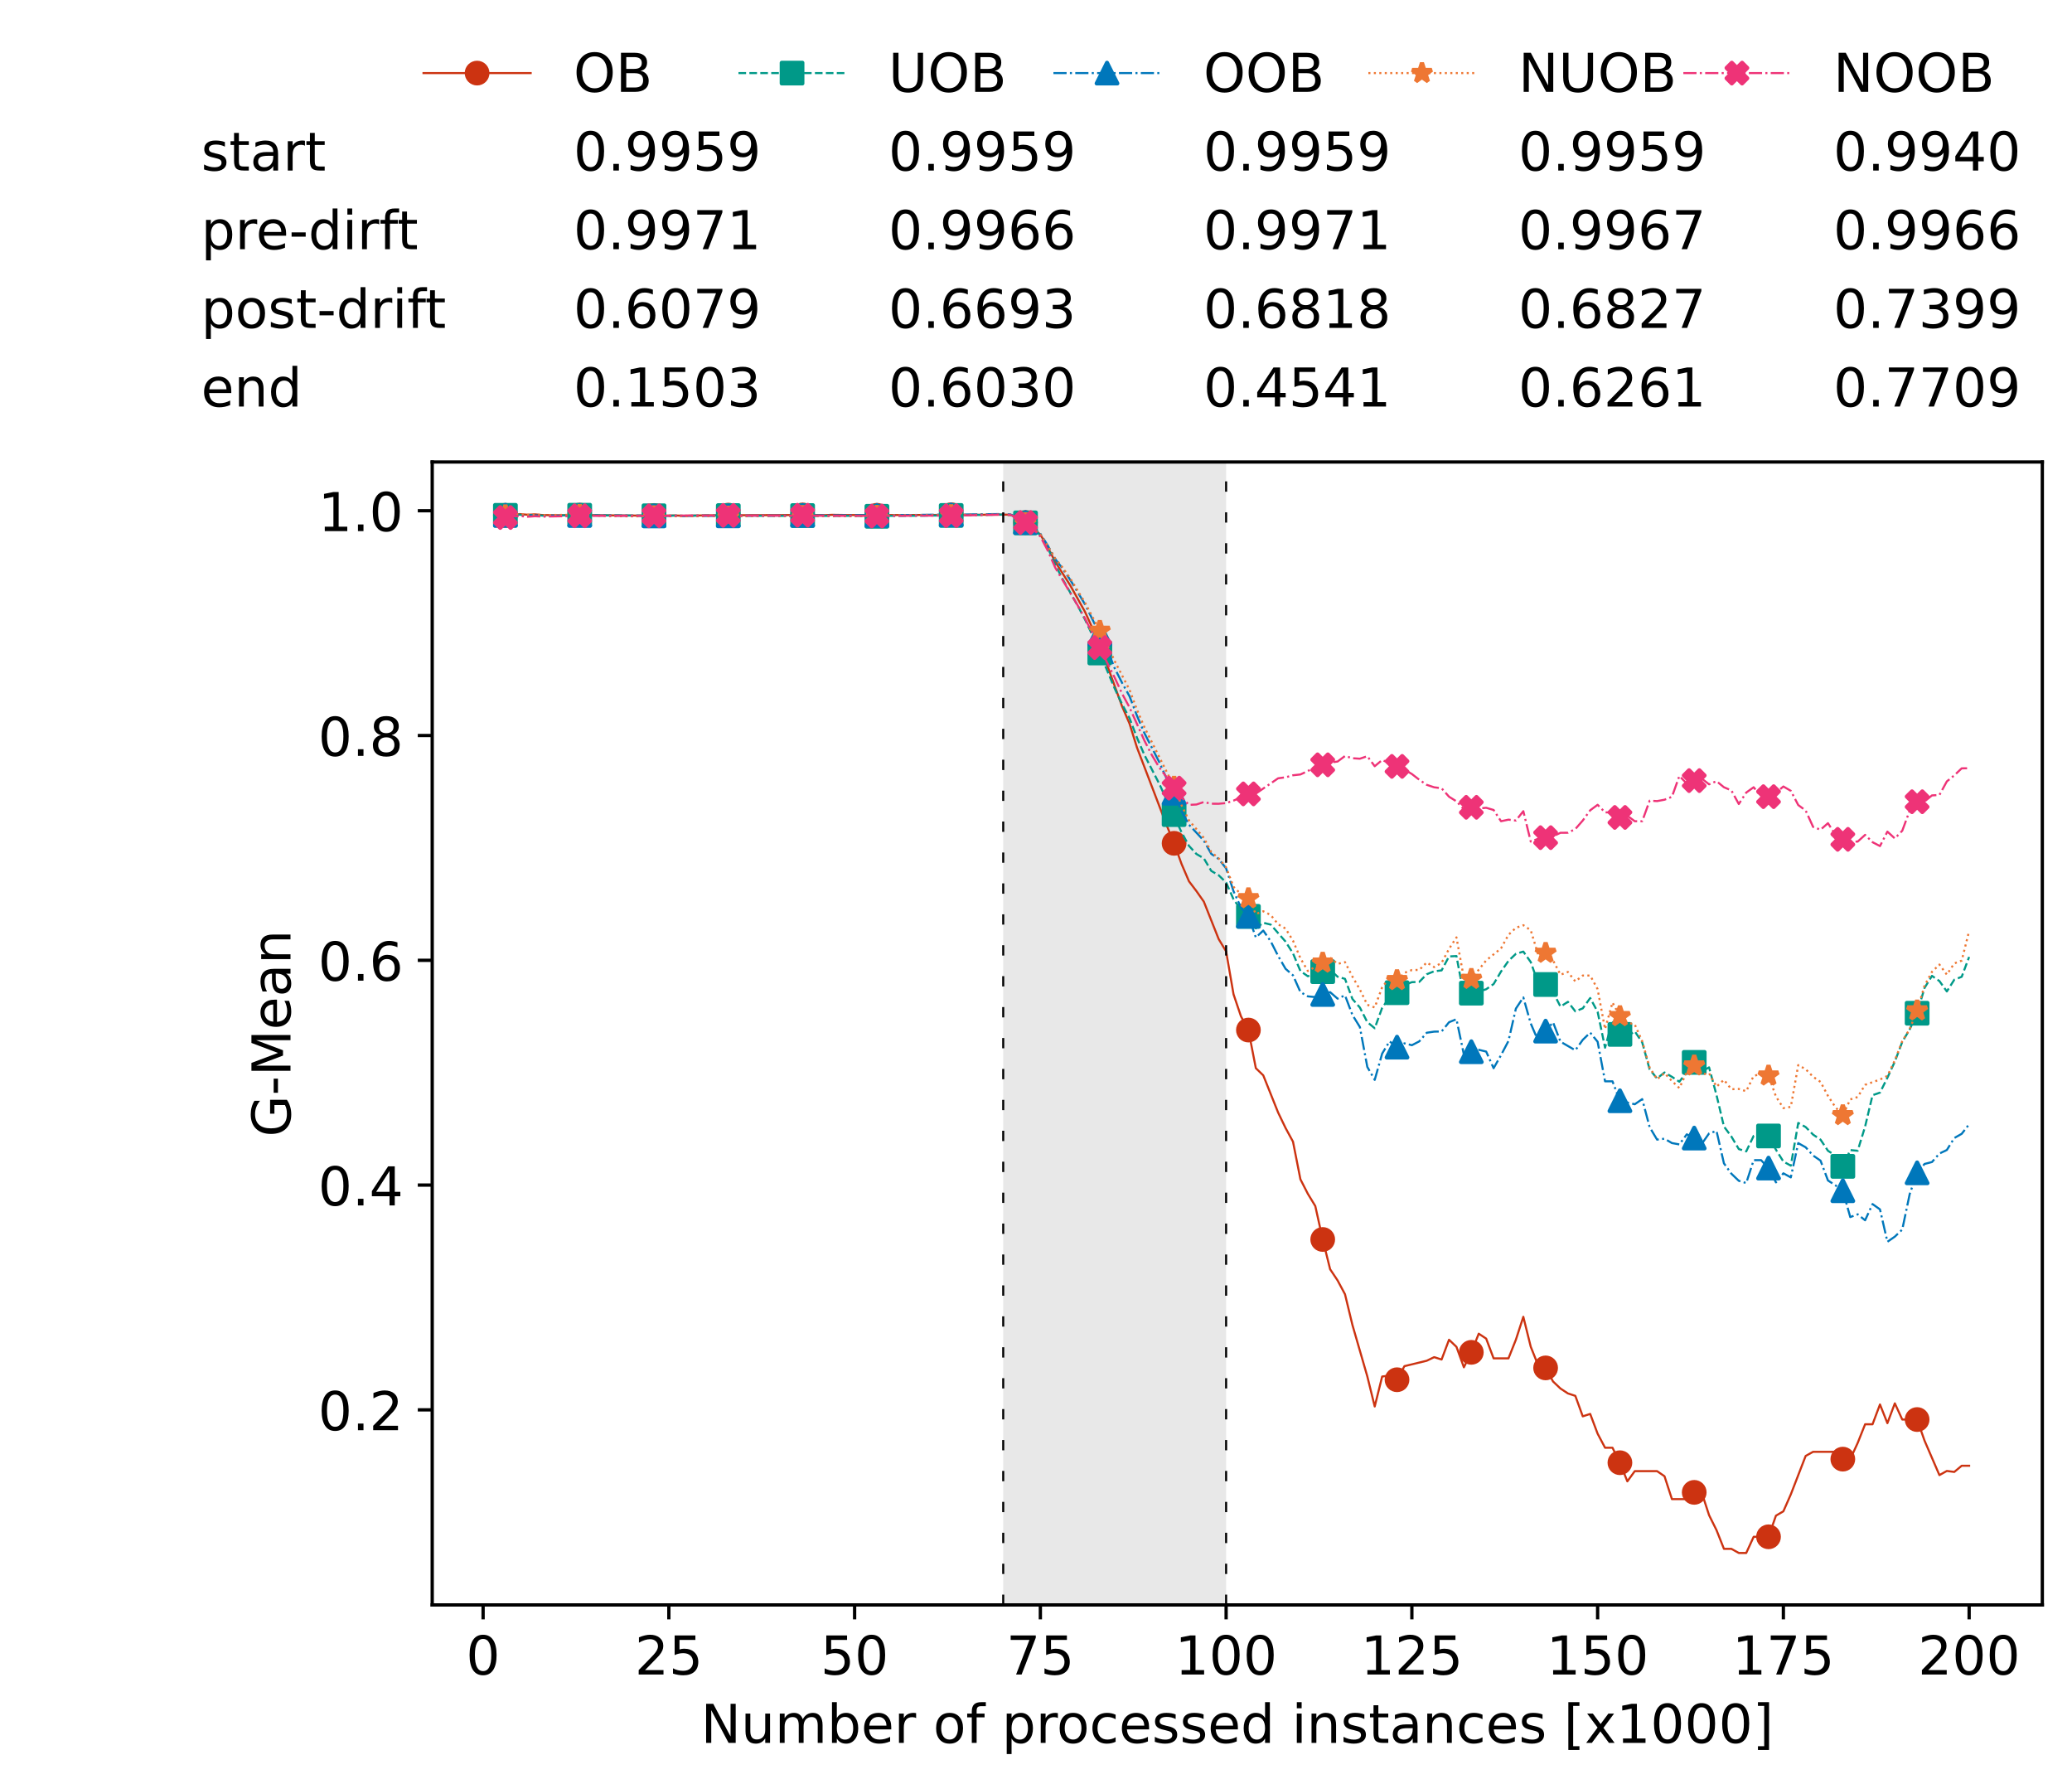 <?xml version="1.0" encoding="utf-8" standalone="no"?>
<!DOCTYPE svg PUBLIC "-//W3C//DTD SVG 1.1//EN"
  "http://www.w3.org/Graphics/SVG/1.1/DTD/svg11.dtd">
<!-- Created with matplotlib (https://matplotlib.org/) -->
<svg height="432.615pt" version="1.1" viewBox="0 0 502.65 432.615" width="502.65pt" xmlns="http://www.w3.org/2000/svg" xmlns:xlink="http://www.w3.org/1999/xlink">
 <defs>
  <style type="text/css">*{stroke-linecap:butt;stroke-linejoin:round;}</style>
 </defs>
 <g id="figure_1">
  <g id="patch_1">
   <path d="M 0 432.615 
L 502.65 432.615 
L 502.65 0 
L 0 0 
z
" style="fill:#ffffff;"/>
  </g>
  <g id="axes_1">
   <g id="patch_2">
    <path d="M 104.85 389.252 
L 495.45 389.252 
L 495.45 112.052 
L 104.85 112.052 
z
" style="fill:#ffffff;"/>
   </g>
   <g id="patch_3">
    <path clip-path="url(#p7cdef52884)" d="M 297.446 389.252 
L 297.446 112.052 
L 243.372 112.052 
L 243.372 389.252 
z
" style="fill:#d3d3d3;opacity:0.5;"/>
   </g>
   <g id="matplotlib.axis_1">
    <g id="xtick_1">
     <g id="line2d_1">
      <defs>
       <path d="M 0 0 
L 0 3.5 
" id="mbcd91ff258" style="stroke:#000000;stroke-width:0.8;"/>
      </defs>
      <g>
       <use style="stroke:#000000;stroke-width:0.8;" x="117.197" xlink:href="#mbcd91ff258" y="389.252"/>
      </g>
     </g>
     <g id="text_1">
      <!-- 0 -->
      <g transform="translate(113.061 406.13)scale(0.13 -0.13)">
       <defs>
        <path d="M 31.781 66.406 
Q 24.172 66.406 20.328 58.906 
Q 16.5 51.422 16.5 36.375 
Q 16.5 21.391 20.328 13.891 
Q 24.172 6.391 31.781 6.391 
Q 39.453 6.391 43.281 13.891 
Q 47.125 21.391 47.125 36.375 
Q 47.125 51.422 43.281 58.906 
Q 39.453 66.406 31.781 66.406 
z
M 31.781 74.219 
Q 44.047 74.219 50.516 64.516 
Q 56.984 54.828 56.984 36.375 
Q 56.984 17.969 50.516 8.266 
Q 44.047 -1.422 31.781 -1.422 
Q 19.531 -1.422 13.062 8.266 
Q 6.594 17.969 6.594 36.375 
Q 6.594 54.828 13.062 64.516 
Q 19.531 74.219 31.781 74.219 
z
" id="DejaVuSans-48"/>
       </defs>
       <use xlink:href="#DejaVuSans-48"/>
      </g>
     </g>
    </g>
    <g id="xtick_2">
     <g id="line2d_2">
      <g>
       <use style="stroke:#000000;stroke-width:0.8;" x="162.259" xlink:href="#mbcd91ff258" y="389.252"/>
      </g>
     </g>
     <g id="text_2">
      <!-- 25 -->
      <g transform="translate(153.988 406.13)scale(0.13 -0.13)">
       <defs>
        <path d="M 19.188 8.297 
L 53.609 8.297 
L 53.609 0 
L 7.328 0 
L 7.328 8.297 
Q 12.938 14.109 22.625 23.891 
Q 32.328 33.688 34.812 36.531 
Q 39.547 41.844 41.422 45.531 
Q 43.312 49.219 43.312 52.781 
Q 43.312 58.594 39.234 62.25 
Q 35.156 65.922 28.609 65.922 
Q 23.969 65.922 18.812 64.312 
Q 13.672 62.703 7.812 59.422 
L 7.812 69.391 
Q 13.766 71.781 18.938 73 
Q 24.125 74.219 28.422 74.219 
Q 39.75 74.219 46.484 68.547 
Q 53.219 62.891 53.219 53.422 
Q 53.219 48.922 51.531 44.891 
Q 49.859 40.875 45.406 35.406 
Q 44.188 33.984 37.641 27.219 
Q 31.109 20.453 19.188 8.297 
z
" id="DejaVuSans-50"/>
        <path d="M 10.797 72.906 
L 49.516 72.906 
L 49.516 64.594 
L 19.828 64.594 
L 19.828 46.734 
Q 21.969 47.469 24.109 47.828 
Q 26.266 48.188 28.422 48.188 
Q 40.625 48.188 47.75 41.5 
Q 54.891 34.812 54.891 23.391 
Q 54.891 11.625 47.562 5.094 
Q 40.234 -1.422 26.906 -1.422 
Q 22.312 -1.422 17.547 -0.641 
Q 12.797 0.141 7.719 1.703 
L 7.719 11.625 
Q 12.109 9.234 16.797 8.062 
Q 21.484 6.891 26.703 6.891 
Q 35.156 6.891 40.078 11.328 
Q 45.016 15.766 45.016 23.391 
Q 45.016 31 40.078 35.438 
Q 35.156 39.891 26.703 39.891 
Q 22.75 39.891 18.812 39.016 
Q 14.891 38.141 10.797 36.281 
z
" id="DejaVuSans-53"/>
       </defs>
       <use xlink:href="#DejaVuSans-50"/>
       <use x="63.623" xlink:href="#DejaVuSans-53"/>
      </g>
     </g>
    </g>
    <g id="xtick_3">
     <g id="line2d_3">
      <g>
       <use style="stroke:#000000;stroke-width:0.8;" x="207.322" xlink:href="#mbcd91ff258" y="389.252"/>
      </g>
     </g>
     <g id="text_3">
      <!-- 50 -->
      <g transform="translate(199.05 406.13)scale(0.13 -0.13)">
       <use xlink:href="#DejaVuSans-53"/>
       <use x="63.623" xlink:href="#DejaVuSans-48"/>
      </g>
     </g>
    </g>
    <g id="xtick_4">
     <g id="line2d_4">
      <g>
       <use style="stroke:#000000;stroke-width:0.8;" x="252.384" xlink:href="#mbcd91ff258" y="389.252"/>
      </g>
     </g>
     <g id="text_4">
      <!-- 75 -->
      <g transform="translate(244.113 406.13)scale(0.13 -0.13)">
       <defs>
        <path d="M 8.203 72.906 
L 55.078 72.906 
L 55.078 68.703 
L 28.609 0 
L 18.312 0 
L 43.219 64.594 
L 8.203 64.594 
z
" id="DejaVuSans-55"/>
       </defs>
       <use xlink:href="#DejaVuSans-55"/>
       <use x="63.623" xlink:href="#DejaVuSans-53"/>
      </g>
     </g>
    </g>
    <g id="xtick_5">
     <g id="line2d_5">
      <g>
       <use style="stroke:#000000;stroke-width:0.8;" x="297.446" xlink:href="#mbcd91ff258" y="389.252"/>
      </g>
     </g>
     <g id="text_5">
      <!-- 100 -->
      <g transform="translate(285.039 406.13)scale(0.13 -0.13)">
       <defs>
        <path d="M 12.406 8.297 
L 28.516 8.297 
L 28.516 63.922 
L 10.984 60.406 
L 10.984 69.391 
L 28.422 72.906 
L 38.281 72.906 
L 38.281 8.297 
L 54.391 8.297 
L 54.391 0 
L 12.406 0 
z
" id="DejaVuSans-49"/>
       </defs>
       <use xlink:href="#DejaVuSans-49"/>
       <use x="63.623" xlink:href="#DejaVuSans-48"/>
       <use x="127.246" xlink:href="#DejaVuSans-48"/>
      </g>
     </g>
    </g>
    <g id="xtick_6">
     <g id="line2d_6">
      <g>
       <use style="stroke:#000000;stroke-width:0.8;" x="342.509" xlink:href="#mbcd91ff258" y="389.252"/>
      </g>
     </g>
     <g id="text_6">
      <!-- 125 -->
      <g transform="translate(330.102 406.13)scale(0.13 -0.13)">
       <use xlink:href="#DejaVuSans-49"/>
       <use x="63.623" xlink:href="#DejaVuSans-50"/>
       <use x="127.246" xlink:href="#DejaVuSans-53"/>
      </g>
     </g>
    </g>
    <g id="xtick_7">
     <g id="line2d_7">
      <g>
       <use style="stroke:#000000;stroke-width:0.8;" x="387.571" xlink:href="#mbcd91ff258" y="389.252"/>
      </g>
     </g>
     <g id="text_7">
      <!-- 150 -->
      <g transform="translate(375.164 406.13)scale(0.13 -0.13)">
       <use xlink:href="#DejaVuSans-49"/>
       <use x="63.623" xlink:href="#DejaVuSans-53"/>
       <use x="127.246" xlink:href="#DejaVuSans-48"/>
      </g>
     </g>
    </g>
    <g id="xtick_8">
     <g id="line2d_8">
      <g>
       <use style="stroke:#000000;stroke-width:0.8;" x="432.633" xlink:href="#mbcd91ff258" y="389.252"/>
      </g>
     </g>
     <g id="text_8">
      <!-- 175 -->
      <g transform="translate(420.226 406.13)scale(0.13 -0.13)">
       <use xlink:href="#DejaVuSans-49"/>
       <use x="63.623" xlink:href="#DejaVuSans-55"/>
       <use x="127.246" xlink:href="#DejaVuSans-53"/>
      </g>
     </g>
    </g>
    <g id="xtick_9">
     <g id="line2d_9">
      <g>
       <use style="stroke:#000000;stroke-width:0.8;" x="477.695" xlink:href="#mbcd91ff258" y="389.252"/>
      </g>
     </g>
     <g id="text_9">
      <!-- 200 -->
      <g transform="translate(465.289 406.13)scale(0.13 -0.13)">
       <use xlink:href="#DejaVuSans-50"/>
       <use x="63.623" xlink:href="#DejaVuSans-48"/>
       <use x="127.246" xlink:href="#DejaVuSans-48"/>
      </g>
     </g>
    </g>
    <g id="text_10">
     <!-- Number of processed instances [x1000] -->
     <g transform="translate(170.025 422.711)scale(0.13 -0.13)">
      <defs>
       <path d="M 9.812 72.906 
L 23.094 72.906 
L 55.422 11.922 
L 55.422 72.906 
L 64.984 72.906 
L 64.984 0 
L 51.703 0 
L 19.391 60.984 
L 19.391 0 
L 9.812 0 
z
" id="DejaVuSans-78"/>
       <path d="M 8.5 21.578 
L 8.5 54.688 
L 17.484 54.688 
L 17.484 21.922 
Q 17.484 14.156 20.5 10.266 
Q 23.531 6.391 29.594 6.391 
Q 36.859 6.391 41.078 11.031 
Q 45.312 15.672 45.312 23.688 
L 45.312 54.688 
L 54.297 54.688 
L 54.297 0 
L 45.312 0 
L 45.312 8.406 
Q 42.047 3.422 37.719 1 
Q 33.406 -1.422 27.688 -1.422 
Q 18.266 -1.422 13.375 4.438 
Q 8.5 10.297 8.5 21.578 
z
M 31.109 56 
z
" id="DejaVuSans-117"/>
       <path d="M 52 44.188 
Q 55.375 50.25 60.062 53.125 
Q 64.75 56 71.094 56 
Q 79.641 56 84.281 50.016 
Q 88.922 44.047 88.922 33.016 
L 88.922 0 
L 79.891 0 
L 79.891 32.719 
Q 79.891 40.578 77.094 44.375 
Q 74.312 48.188 68.609 48.188 
Q 61.625 48.188 57.562 43.547 
Q 53.516 38.922 53.516 30.906 
L 53.516 0 
L 44.484 0 
L 44.484 32.719 
Q 44.484 40.625 41.703 44.406 
Q 38.922 48.188 33.109 48.188 
Q 26.219 48.188 22.156 43.531 
Q 18.109 38.875 18.109 30.906 
L 18.109 0 
L 9.078 0 
L 9.078 54.688 
L 18.109 54.688 
L 18.109 46.188 
Q 21.188 51.219 25.484 53.609 
Q 29.781 56 35.688 56 
Q 41.656 56 45.828 52.969 
Q 50 49.953 52 44.188 
z
" id="DejaVuSans-109"/>
       <path d="M 48.688 27.297 
Q 48.688 37.203 44.609 42.844 
Q 40.531 48.484 33.406 48.484 
Q 26.266 48.484 22.188 42.844 
Q 18.109 37.203 18.109 27.297 
Q 18.109 17.391 22.188 11.75 
Q 26.266 6.109 33.406 6.109 
Q 40.531 6.109 44.609 11.75 
Q 48.688 17.391 48.688 27.297 
z
M 18.109 46.391 
Q 20.953 51.266 25.266 53.625 
Q 29.594 56 35.594 56 
Q 45.562 56 51.781 48.094 
Q 58.016 40.188 58.016 27.297 
Q 58.016 14.406 51.781 6.484 
Q 45.562 -1.422 35.594 -1.422 
Q 29.594 -1.422 25.266 0.953 
Q 20.953 3.328 18.109 8.203 
L 18.109 0 
L 9.078 0 
L 9.078 75.984 
L 18.109 75.984 
z
" id="DejaVuSans-98"/>
       <path d="M 56.203 29.594 
L 56.203 25.203 
L 14.891 25.203 
Q 15.484 15.922 20.484 11.062 
Q 25.484 6.203 34.422 6.203 
Q 39.594 6.203 44.453 7.469 
Q 49.312 8.734 54.109 11.281 
L 54.109 2.781 
Q 49.266 0.734 44.188 -0.344 
Q 39.109 -1.422 33.891 -1.422 
Q 20.797 -1.422 13.156 6.188 
Q 5.516 13.812 5.516 26.812 
Q 5.516 40.234 12.766 48.109 
Q 20.016 56 32.328 56 
Q 43.359 56 49.781 48.891 
Q 56.203 41.797 56.203 29.594 
z
M 47.219 32.234 
Q 47.125 39.594 43.094 43.984 
Q 39.062 48.391 32.422 48.391 
Q 24.906 48.391 20.391 44.141 
Q 15.875 39.891 15.188 32.172 
z
" id="DejaVuSans-101"/>
       <path d="M 41.109 46.297 
Q 39.594 47.172 37.812 47.578 
Q 36.031 48 33.891 48 
Q 26.266 48 22.188 43.047 
Q 18.109 38.094 18.109 28.812 
L 18.109 0 
L 9.078 0 
L 9.078 54.688 
L 18.109 54.688 
L 18.109 46.188 
Q 20.953 51.172 25.484 53.578 
Q 30.031 56 36.531 56 
Q 37.453 56 38.578 55.875 
Q 39.703 55.766 41.062 55.516 
z
" id="DejaVuSans-114"/>
       <path id="DejaVuSans-32"/>
       <path d="M 30.609 48.391 
Q 23.391 48.391 19.188 42.75 
Q 14.984 37.109 14.984 27.297 
Q 14.984 17.484 19.156 11.844 
Q 23.344 6.203 30.609 6.203 
Q 37.797 6.203 41.984 11.859 
Q 46.188 17.531 46.188 27.297 
Q 46.188 37.016 41.984 42.703 
Q 37.797 48.391 30.609 48.391 
z
M 30.609 56 
Q 42.328 56 49.016 48.375 
Q 55.719 40.766 55.719 27.297 
Q 55.719 13.875 49.016 6.219 
Q 42.328 -1.422 30.609 -1.422 
Q 18.844 -1.422 12.172 6.219 
Q 5.516 13.875 5.516 27.297 
Q 5.516 40.766 12.172 48.375 
Q 18.844 56 30.609 56 
z
" id="DejaVuSans-111"/>
       <path d="M 37.109 75.984 
L 37.109 68.5 
L 28.516 68.5 
Q 23.688 68.5 21.797 66.547 
Q 19.922 64.594 19.922 59.516 
L 19.922 54.688 
L 34.719 54.688 
L 34.719 47.703 
L 19.922 47.703 
L 19.922 0 
L 10.891 0 
L 10.891 47.703 
L 2.297 47.703 
L 2.297 54.688 
L 10.891 54.688 
L 10.891 58.5 
Q 10.891 67.625 15.141 71.797 
Q 19.391 75.984 28.609 75.984 
z
" id="DejaVuSans-102"/>
       <path d="M 18.109 8.203 
L 18.109 -20.797 
L 9.078 -20.797 
L 9.078 54.688 
L 18.109 54.688 
L 18.109 46.391 
Q 20.953 51.266 25.266 53.625 
Q 29.594 56 35.594 56 
Q 45.562 56 51.781 48.094 
Q 58.016 40.188 58.016 27.297 
Q 58.016 14.406 51.781 6.484 
Q 45.562 -1.422 35.594 -1.422 
Q 29.594 -1.422 25.266 0.953 
Q 20.953 3.328 18.109 8.203 
z
M 48.688 27.297 
Q 48.688 37.203 44.609 42.844 
Q 40.531 48.484 33.406 48.484 
Q 26.266 48.484 22.188 42.844 
Q 18.109 37.203 18.109 27.297 
Q 18.109 17.391 22.188 11.75 
Q 26.266 6.109 33.406 6.109 
Q 40.531 6.109 44.609 11.75 
Q 48.688 17.391 48.688 27.297 
z
" id="DejaVuSans-112"/>
       <path d="M 48.781 52.594 
L 48.781 44.188 
Q 44.969 46.297 41.141 47.344 
Q 37.312 48.391 33.406 48.391 
Q 24.656 48.391 19.812 42.844 
Q 14.984 37.312 14.984 27.297 
Q 14.984 17.281 19.812 11.734 
Q 24.656 6.203 33.406 6.203 
Q 37.312 6.203 41.141 7.25 
Q 44.969 8.297 48.781 10.406 
L 48.781 2.094 
Q 45.016 0.344 40.984 -0.531 
Q 36.969 -1.422 32.422 -1.422 
Q 20.062 -1.422 12.781 6.344 
Q 5.516 14.109 5.516 27.297 
Q 5.516 40.672 12.859 48.328 
Q 20.219 56 33.016 56 
Q 37.156 56 41.109 55.141 
Q 45.062 54.297 48.781 52.594 
z
" id="DejaVuSans-99"/>
       <path d="M 44.281 53.078 
L 44.281 44.578 
Q 40.484 46.531 36.375 47.5 
Q 32.281 48.484 27.875 48.484 
Q 21.188 48.484 17.844 46.438 
Q 14.5 44.391 14.5 40.281 
Q 14.5 37.156 16.891 35.375 
Q 19.281 33.594 26.516 31.984 
L 29.594 31.297 
Q 39.156 29.25 43.188 25.516 
Q 47.219 21.781 47.219 15.094 
Q 47.219 7.469 41.188 3.016 
Q 35.156 -1.422 24.609 -1.422 
Q 20.219 -1.422 15.453 -0.562 
Q 10.688 0.297 5.422 2 
L 5.422 11.281 
Q 10.406 8.688 15.234 7.391 
Q 20.062 6.109 24.812 6.109 
Q 31.156 6.109 34.562 8.281 
Q 37.984 10.453 37.984 14.406 
Q 37.984 18.062 35.516 20.016 
Q 33.062 21.969 24.703 23.781 
L 21.578 24.516 
Q 13.234 26.266 9.516 29.906 
Q 5.812 33.547 5.812 39.891 
Q 5.812 47.609 11.281 51.797 
Q 16.75 56 26.812 56 
Q 31.781 56 36.172 55.266 
Q 40.578 54.547 44.281 53.078 
z
" id="DejaVuSans-115"/>
       <path d="M 45.406 46.391 
L 45.406 75.984 
L 54.391 75.984 
L 54.391 0 
L 45.406 0 
L 45.406 8.203 
Q 42.578 3.328 38.25 0.953 
Q 33.938 -1.422 27.875 -1.422 
Q 17.969 -1.422 11.734 6.484 
Q 5.516 14.406 5.516 27.297 
Q 5.516 40.188 11.734 48.094 
Q 17.969 56 27.875 56 
Q 33.938 56 38.25 53.625 
Q 42.578 51.266 45.406 46.391 
z
M 14.797 27.297 
Q 14.797 17.391 18.875 11.75 
Q 22.953 6.109 30.078 6.109 
Q 37.203 6.109 41.297 11.75 
Q 45.406 17.391 45.406 27.297 
Q 45.406 37.203 41.297 42.844 
Q 37.203 48.484 30.078 48.484 
Q 22.953 48.484 18.875 42.844 
Q 14.797 37.203 14.797 27.297 
z
" id="DejaVuSans-100"/>
       <path d="M 9.422 54.688 
L 18.406 54.688 
L 18.406 0 
L 9.422 0 
z
M 9.422 75.984 
L 18.406 75.984 
L 18.406 64.594 
L 9.422 64.594 
z
" id="DejaVuSans-105"/>
       <path d="M 54.891 33.016 
L 54.891 0 
L 45.906 0 
L 45.906 32.719 
Q 45.906 40.484 42.875 44.328 
Q 39.844 48.188 33.797 48.188 
Q 26.516 48.188 22.312 43.547 
Q 18.109 38.922 18.109 30.906 
L 18.109 0 
L 9.078 0 
L 9.078 54.688 
L 18.109 54.688 
L 18.109 46.188 
Q 21.344 51.125 25.703 53.562 
Q 30.078 56 35.797 56 
Q 45.219 56 50.047 50.172 
Q 54.891 44.344 54.891 33.016 
z
" id="DejaVuSans-110"/>
       <path d="M 18.312 70.219 
L 18.312 54.688 
L 36.812 54.688 
L 36.812 47.703 
L 18.312 47.703 
L 18.312 18.016 
Q 18.312 11.328 20.141 9.422 
Q 21.969 7.516 27.594 7.516 
L 36.812 7.516 
L 36.812 0 
L 27.594 0 
Q 17.188 0 13.234 3.875 
Q 9.281 7.766 9.281 18.016 
L 9.281 47.703 
L 2.688 47.703 
L 2.688 54.688 
L 9.281 54.688 
L 9.281 70.219 
z
" id="DejaVuSans-116"/>
       <path d="M 34.281 27.484 
Q 23.391 27.484 19.188 25 
Q 14.984 22.516 14.984 16.5 
Q 14.984 11.719 18.141 8.906 
Q 21.297 6.109 26.703 6.109 
Q 34.188 6.109 38.703 11.406 
Q 43.219 16.703 43.219 25.484 
L 43.219 27.484 
z
M 52.203 31.203 
L 52.203 0 
L 43.219 0 
L 43.219 8.297 
Q 40.141 3.328 35.547 0.953 
Q 30.953 -1.422 24.312 -1.422 
Q 15.922 -1.422 10.953 3.297 
Q 6 8.016 6 15.922 
Q 6 25.141 12.172 29.828 
Q 18.359 34.516 30.609 34.516 
L 43.219 34.516 
L 43.219 35.406 
Q 43.219 41.609 39.141 45 
Q 35.062 48.391 27.688 48.391 
Q 23 48.391 18.547 47.266 
Q 14.109 46.141 10.016 43.891 
L 10.016 52.203 
Q 14.938 54.109 19.578 55.047 
Q 24.219 56 28.609 56 
Q 40.484 56 46.344 49.844 
Q 52.203 43.703 52.203 31.203 
z
" id="DejaVuSans-97"/>
       <path d="M 8.594 75.984 
L 29.297 75.984 
L 29.297 69 
L 17.578 69 
L 17.578 -6.203 
L 29.297 -6.203 
L 29.297 -13.188 
L 8.594 -13.188 
z
" id="DejaVuSans-91"/>
       <path d="M 54.891 54.688 
L 35.109 28.078 
L 55.906 0 
L 45.312 0 
L 29.391 21.484 
L 13.484 0 
L 2.875 0 
L 24.125 28.609 
L 4.688 54.688 
L 15.281 54.688 
L 29.781 35.203 
L 44.281 54.688 
z
" id="DejaVuSans-120"/>
       <path d="M 30.422 75.984 
L 30.422 -13.188 
L 9.719 -13.188 
L 9.719 -6.203 
L 21.391 -6.203 
L 21.391 69 
L 9.719 69 
L 9.719 75.984 
z
" id="DejaVuSans-93"/>
      </defs>
      <use xlink:href="#DejaVuSans-78"/>
      <use x="74.805" xlink:href="#DejaVuSans-117"/>
      <use x="138.184" xlink:href="#DejaVuSans-109"/>
      <use x="235.596" xlink:href="#DejaVuSans-98"/>
      <use x="299.072" xlink:href="#DejaVuSans-101"/>
      <use x="360.596" xlink:href="#DejaVuSans-114"/>
      <use x="401.709" xlink:href="#DejaVuSans-32"/>
      <use x="433.496" xlink:href="#DejaVuSans-111"/>
      <use x="494.678" xlink:href="#DejaVuSans-102"/>
      <use x="529.883" xlink:href="#DejaVuSans-32"/>
      <use x="561.67" xlink:href="#DejaVuSans-112"/>
      <use x="625.146" xlink:href="#DejaVuSans-114"/>
      <use x="664.01" xlink:href="#DejaVuSans-111"/>
      <use x="725.191" xlink:href="#DejaVuSans-99"/>
      <use x="780.172" xlink:href="#DejaVuSans-101"/>
      <use x="841.695" xlink:href="#DejaVuSans-115"/>
      <use x="893.795" xlink:href="#DejaVuSans-115"/>
      <use x="945.895" xlink:href="#DejaVuSans-101"/>
      <use x="1007.418" xlink:href="#DejaVuSans-100"/>
      <use x="1070.895" xlink:href="#DejaVuSans-32"/>
      <use x="1102.682" xlink:href="#DejaVuSans-105"/>
      <use x="1130.465" xlink:href="#DejaVuSans-110"/>
      <use x="1193.844" xlink:href="#DejaVuSans-115"/>
      <use x="1245.943" xlink:href="#DejaVuSans-116"/>
      <use x="1285.152" xlink:href="#DejaVuSans-97"/>
      <use x="1346.432" xlink:href="#DejaVuSans-110"/>
      <use x="1409.811" xlink:href="#DejaVuSans-99"/>
      <use x="1464.791" xlink:href="#DejaVuSans-101"/>
      <use x="1526.314" xlink:href="#DejaVuSans-115"/>
      <use x="1578.414" xlink:href="#DejaVuSans-32"/>
      <use x="1610.201" xlink:href="#DejaVuSans-91"/>
      <use x="1649.215" xlink:href="#DejaVuSans-120"/>
      <use x="1708.395" xlink:href="#DejaVuSans-49"/>
      <use x="1772.018" xlink:href="#DejaVuSans-48"/>
      <use x="1835.641" xlink:href="#DejaVuSans-48"/>
      <use x="1899.264" xlink:href="#DejaVuSans-48"/>
      <use x="1962.887" xlink:href="#DejaVuSans-93"/>
     </g>
    </g>
   </g>
   <g id="matplotlib.axis_2">
    <g id="ytick_1">
     <g id="line2d_10">
      <defs>
       <path d="M 0 0 
L -3.5 0 
" id="m315dbdc0fb" style="stroke:#000000;stroke-width:0.8;"/>
      </defs>
      <g>
       <use style="stroke:#000000;stroke-width:0.8;" x="104.85" xlink:href="#m315dbdc0fb" y="341.936"/>
      </g>
     </g>
     <g id="text_11">
      <!-- 0.2 -->
      <g transform="translate(77.176 346.875)scale(0.13 -0.13)">
       <defs>
        <path d="M 10.688 12.406 
L 21 12.406 
L 21 0 
L 10.688 0 
z
" id="DejaVuSans-46"/>
       </defs>
       <use xlink:href="#DejaVuSans-48"/>
       <use x="63.623" xlink:href="#DejaVuSans-46"/>
       <use x="95.41" xlink:href="#DejaVuSans-50"/>
      </g>
     </g>
    </g>
    <g id="ytick_2">
     <g id="line2d_11">
      <g>
       <use style="stroke:#000000;stroke-width:0.8;" x="104.85" xlink:href="#m315dbdc0fb" y="287.42"/>
      </g>
     </g>
     <g id="text_12">
      <!-- 0.4 -->
      <g transform="translate(77.176 292.359)scale(0.13 -0.13)">
       <defs>
        <path d="M 37.797 64.312 
L 12.891 25.391 
L 37.797 25.391 
z
M 35.203 72.906 
L 47.609 72.906 
L 47.609 25.391 
L 58.016 25.391 
L 58.016 17.188 
L 47.609 17.188 
L 47.609 0 
L 37.797 0 
L 37.797 17.188 
L 4.891 17.188 
L 4.891 26.703 
z
" id="DejaVuSans-52"/>
       </defs>
       <use xlink:href="#DejaVuSans-48"/>
       <use x="63.623" xlink:href="#DejaVuSans-46"/>
       <use x="95.41" xlink:href="#DejaVuSans-52"/>
      </g>
     </g>
    </g>
    <g id="ytick_3">
     <g id="line2d_12">
      <g>
       <use style="stroke:#000000;stroke-width:0.8;" x="104.85" xlink:href="#m315dbdc0fb" y="232.904"/>
      </g>
     </g>
     <g id="text_13">
      <!-- 0.6 -->
      <g transform="translate(77.176 237.843)scale(0.13 -0.13)">
       <defs>
        <path d="M 33.016 40.375 
Q 26.375 40.375 22.484 35.828 
Q 18.609 31.297 18.609 23.391 
Q 18.609 15.531 22.484 10.953 
Q 26.375 6.391 33.016 6.391 
Q 39.656 6.391 43.531 10.953 
Q 47.406 15.531 47.406 23.391 
Q 47.406 31.297 43.531 35.828 
Q 39.656 40.375 33.016 40.375 
z
M 52.594 71.297 
L 52.594 62.312 
Q 48.875 64.062 45.094 64.984 
Q 41.312 65.922 37.594 65.922 
Q 27.828 65.922 22.672 59.328 
Q 17.531 52.734 16.797 39.406 
Q 19.672 43.656 24.016 45.922 
Q 28.375 48.188 33.594 48.188 
Q 44.578 48.188 50.953 41.516 
Q 57.328 34.859 57.328 23.391 
Q 57.328 12.156 50.688 5.359 
Q 44.047 -1.422 33.016 -1.422 
Q 20.359 -1.422 13.672 8.266 
Q 6.984 17.969 6.984 36.375 
Q 6.984 53.656 15.188 63.938 
Q 23.391 74.219 37.203 74.219 
Q 40.922 74.219 44.703 73.484 
Q 48.484 72.75 52.594 71.297 
z
" id="DejaVuSans-54"/>
       </defs>
       <use xlink:href="#DejaVuSans-48"/>
       <use x="63.623" xlink:href="#DejaVuSans-46"/>
       <use x="95.41" xlink:href="#DejaVuSans-54"/>
      </g>
     </g>
    </g>
    <g id="ytick_4">
     <g id="line2d_13">
      <g>
       <use style="stroke:#000000;stroke-width:0.8;" x="104.85" xlink:href="#m315dbdc0fb" y="178.388"/>
      </g>
     </g>
     <g id="text_14">
      <!-- 0.8 -->
      <g transform="translate(77.176 183.327)scale(0.13 -0.13)">
       <defs>
        <path d="M 31.781 34.625 
Q 24.75 34.625 20.719 30.859 
Q 16.703 27.094 16.703 20.516 
Q 16.703 13.922 20.719 10.156 
Q 24.75 6.391 31.781 6.391 
Q 38.812 6.391 42.859 10.172 
Q 46.922 13.969 46.922 20.516 
Q 46.922 27.094 42.891 30.859 
Q 38.875 34.625 31.781 34.625 
z
M 21.922 38.812 
Q 15.578 40.375 12.031 44.719 
Q 8.5 49.078 8.5 55.328 
Q 8.5 64.062 14.719 69.141 
Q 20.953 74.219 31.781 74.219 
Q 42.672 74.219 48.875 69.141 
Q 55.078 64.062 55.078 55.328 
Q 55.078 49.078 51.531 44.719 
Q 48 40.375 41.703 38.812 
Q 48.828 37.156 52.797 32.312 
Q 56.781 27.484 56.781 20.516 
Q 56.781 9.906 50.312 4.234 
Q 43.844 -1.422 31.781 -1.422 
Q 19.734 -1.422 13.25 4.234 
Q 6.781 9.906 6.781 20.516 
Q 6.781 27.484 10.781 32.312 
Q 14.797 37.156 21.922 38.812 
z
M 18.312 54.391 
Q 18.312 48.734 21.844 45.562 
Q 25.391 42.391 31.781 42.391 
Q 38.141 42.391 41.719 45.562 
Q 45.312 48.734 45.312 54.391 
Q 45.312 60.062 41.719 63.234 
Q 38.141 66.406 31.781 66.406 
Q 25.391 66.406 21.844 63.234 
Q 18.312 60.062 18.312 54.391 
z
" id="DejaVuSans-56"/>
       </defs>
       <use xlink:href="#DejaVuSans-48"/>
       <use x="63.623" xlink:href="#DejaVuSans-46"/>
       <use x="95.41" xlink:href="#DejaVuSans-56"/>
      </g>
     </g>
    </g>
    <g id="ytick_5">
     <g id="line2d_14">
      <g>
       <use style="stroke:#000000;stroke-width:0.8;" x="104.85" xlink:href="#m315dbdc0fb" y="123.873"/>
      </g>
     </g>
     <g id="text_15">
      <!-- 1.0 -->
      <g transform="translate(77.176 128.812)scale(0.13 -0.13)">
       <use xlink:href="#DejaVuSans-49"/>
       <use x="63.623" xlink:href="#DejaVuSans-46"/>
       <use x="95.41" xlink:href="#DejaVuSans-48"/>
      </g>
     </g>
    </g>
    <g id="text_16">
     <!-- G-Mean -->
     <g transform="translate(70.472 275.744)rotate(-90)scale(0.13 -0.13)">
      <defs>
       <path d="M 59.516 10.406 
L 59.516 29.984 
L 43.406 29.984 
L 43.406 38.094 
L 69.281 38.094 
L 69.281 6.781 
Q 63.578 2.734 56.688 0.656 
Q 49.812 -1.422 42 -1.422 
Q 24.906 -1.422 15.25 8.562 
Q 5.609 18.562 5.609 36.375 
Q 5.609 54.25 15.25 64.234 
Q 24.906 74.219 42 74.219 
Q 49.125 74.219 55.547 72.453 
Q 61.969 70.703 67.391 67.281 
L 67.391 56.781 
Q 61.922 61.422 55.766 63.766 
Q 49.609 66.109 42.828 66.109 
Q 29.438 66.109 22.719 58.641 
Q 16.016 51.172 16.016 36.375 
Q 16.016 21.625 22.719 14.156 
Q 29.438 6.688 42.828 6.688 
Q 48.047 6.688 52.141 7.594 
Q 56.25 8.5 59.516 10.406 
z
" id="DejaVuSans-71"/>
       <path d="M 4.891 31.391 
L 31.203 31.391 
L 31.203 23.391 
L 4.891 23.391 
z
" id="DejaVuSans-45"/>
       <path d="M 9.812 72.906 
L 24.516 72.906 
L 43.109 23.297 
L 61.812 72.906 
L 76.516 72.906 
L 76.516 0 
L 66.891 0 
L 66.891 64.016 
L 48.094 14.016 
L 38.188 14.016 
L 19.391 64.016 
L 19.391 0 
L 9.812 0 
z
" id="DejaVuSans-77"/>
      </defs>
      <use xlink:href="#DejaVuSans-71"/>
      <use x="77.49" xlink:href="#DejaVuSans-45"/>
      <use x="113.574" xlink:href="#DejaVuSans-77"/>
      <use x="199.854" xlink:href="#DejaVuSans-101"/>
      <use x="261.377" xlink:href="#DejaVuSans-97"/>
      <use x="322.656" xlink:href="#DejaVuSans-110"/>
     </g>
    </g>
   </g>
   <g id="line2d_15"/>
   <g id="line2d_16"/>
   <g id="line2d_17"/>
   <g id="line2d_18"/>
   <g id="line2d_19"/>
   <g id="line2d_20">
    <path clip-path="url(#p7cdef52884)" d="M 122.605 124.985 
L 124.407 124.702 
L 126.21 124.699 
L 128.012 124.845 
L 129.815 124.755 
L 131.617 124.923 
L 135.222 124.967 
L 140.629 124.936 
L 156.852 125.057 
L 164.062 125.026 
L 165.864 125.096 
L 171.272 124.988 
L 196.507 124.905 
L 200.112 124.946 
L 201.914 124.863 
L 205.519 124.917 
L 218.137 124.92 
L 245.174 124.823 
L 246.976 125.598 
L 248.779 126.731 
L 250.581 128.089 
L 252.384 129.66 
L 254.186 132.722 
L 255.989 136.269 
L 259.594 141.906 
L 263.199 148.366 
L 265.001 152.318 
L 266.804 157.028 
L 268.606 161.382 
L 272.211 171.326 
L 274.014 175.512 
L 275.816 181.287 
L 283.026 200.173 
L 284.829 204.534 
L 286.631 209.533 
L 288.434 213.742 
L 290.236 216.115 
L 292.039 218.677 
L 295.644 227.764 
L 297.446 230.751 
L 299.249 241.164 
L 301.051 246.499 
L 302.854 249.823 
L 304.656 259.071 
L 306.459 260.813 
L 310.064 269.836 
L 311.866 273.578 
L 313.669 276.893 
L 315.471 286.022 
L 317.274 289.542 
L 319.076 292.502 
L 320.879 300.611 
L 322.681 307.842 
L 324.484 310.542 
L 326.286 313.9 
L 328.089 321.351 
L 331.694 333.805 
L 333.496 341.12 
L 335.299 333.853 
L 337.101 333.621 
L 338.904 334.633 
L 340.706 331.339 
L 346.114 330.025 
L 347.916 329.156 
L 349.719 329.73 
L 351.521 324.933 
L 353.324 326.654 
L 355.126 331.618 
L 356.928 327.987 
L 358.731 323.465 
L 360.533 324.658 
L 362.336 329.455 
L 365.941 329.455 
L 367.743 324.921 
L 369.546 319.368 
L 371.348 326.635 
L 373.151 331.155 
L 374.953 331.764 
L 376.756 335.057 
L 378.558 336.769 
L 380.361 337.953 
L 382.163 338.544 
L 383.966 343.511 
L 385.768 342.925 
L 387.571 347.722 
L 389.373 351.126 
L 391.176 351.126 
L 392.978 354.757 
L 394.781 359.279 
L 396.583 356.801 
L 401.991 356.801 
L 403.793 358.034 
L 405.596 363.587 
L 409.201 363.587 
L 411.003 361.949 
L 412.806 361.949 
L 414.608 367.483 
L 416.411 371.112 
L 418.213 375.646 
L 420.016 375.646 
L 421.818 376.652 
L 423.621 376.652 
L 425.423 372.725 
L 429.028 372.725 
L 430.831 367.598 
L 432.633 366.546 
L 434.436 362.442 
L 438.041 353.112 
L 439.843 352.113 
L 445.251 352.113 
L 447.053 353.891 
L 448.856 353.891 
L 450.658 349.965 
L 452.461 345.435 
L 454.263 345.435 
L 456.066 340.629 
L 457.868 345.167 
L 459.671 340.361 
L 461.473 344.287 
L 465.078 344.287 
L 466.881 349.415 
L 470.485 357.766 
L 472.288 356.757 
L 474.09 356.996 
L 475.893 355.493 
L 477.695 355.493 
L 477.695 355.493 
" style="fill:none;stroke:#cc3311;stroke-linecap:square;stroke-width:0.5;"/>
    <defs>
     <path d="M 0 2.5 
C 0.663 2.5 1.299 2.237 1.768 1.768 
C 2.237 1.299 2.5 0.663 2.5 0 
C 2.5 -0.663 2.237 -1.299 1.768 -1.768 
C 1.299 -2.237 0.663 -2.5 0 -2.5 
C -0.663 -2.5 -1.299 -2.237 -1.768 -1.768 
C -2.237 -1.299 -2.5 -0.663 -2.5 0 
C -2.5 0.663 -2.237 1.299 -1.768 1.768 
C -1.299 2.237 -0.663 2.5 0 2.5 
z
" id="m8d63015532" style="stroke:#cc3311;"/>
    </defs>
    <g clip-path="url(#p7cdef52884)">
     <use style="fill:#cc3311;stroke:#cc3311;" x="122.605" xlink:href="#m8d63015532" y="124.985"/>
     <use style="fill:#cc3311;stroke:#cc3311;" x="140.629" xlink:href="#m8d63015532" y="124.936"/>
     <use style="fill:#cc3311;stroke:#cc3311;" x="158.654" xlink:href="#m8d63015532" y="125.028"/>
     <use style="fill:#cc3311;stroke:#cc3311;" x="176.679" xlink:href="#m8d63015532" y="124.936"/>
     <use style="fill:#cc3311;stroke:#cc3311;" x="194.704" xlink:href="#m8d63015532" y="124.891"/>
     <use style="fill:#cc3311;stroke:#cc3311;" x="212.729" xlink:href="#m8d63015532" y="124.972"/>
     <use style="fill:#cc3311;stroke:#cc3311;" x="230.754" xlink:href="#m8d63015532" y="124.841"/>
     <use style="fill:#cc3311;stroke:#cc3311;" x="248.779" xlink:href="#m8d63015532" y="126.731"/>
     <use style="fill:#cc3311;stroke:#cc3311;" x="266.804" xlink:href="#m8d63015532" y="157.028"/>
     <use style="fill:#cc3311;stroke:#cc3311;" x="284.829" xlink:href="#m8d63015532" y="204.534"/>
     <use style="fill:#cc3311;stroke:#cc3311;" x="302.854" xlink:href="#m8d63015532" y="249.823"/>
     <use style="fill:#cc3311;stroke:#cc3311;" x="320.879" xlink:href="#m8d63015532" y="300.611"/>
     <use style="fill:#cc3311;stroke:#cc3311;" x="338.904" xlink:href="#m8d63015532" y="334.633"/>
     <use style="fill:#cc3311;stroke:#cc3311;" x="356.928" xlink:href="#m8d63015532" y="327.987"/>
     <use style="fill:#cc3311;stroke:#cc3311;" x="374.953" xlink:href="#m8d63015532" y="331.764"/>
     <use style="fill:#cc3311;stroke:#cc3311;" x="392.978" xlink:href="#m8d63015532" y="354.757"/>
     <use style="fill:#cc3311;stroke:#cc3311;" x="411.003" xlink:href="#m8d63015532" y="361.949"/>
     <use style="fill:#cc3311;stroke:#cc3311;" x="429.028" xlink:href="#m8d63015532" y="372.725"/>
     <use style="fill:#cc3311;stroke:#cc3311;" x="447.053" xlink:href="#m8d63015532" y="353.891"/>
     <use style="fill:#cc3311;stroke:#cc3311;" x="465.078" xlink:href="#m8d63015532" y="344.287"/>
    </g>
   </g>
   <g id="line2d_21"/>
   <g id="line2d_22"/>
   <g id="line2d_23"/>
   <g id="line2d_24"/>
   <g id="line2d_25">
    <path clip-path="url(#p7cdef52884)" d="M 122.605 124.985 
L 124.407 124.702 
L 128.012 124.981 
L 129.815 124.865 
L 131.617 125.058 
L 133.419 125.083 
L 138.827 124.934 
L 151.444 125.023 
L 156.852 125.053 
L 162.259 125.08 
L 164.062 125.036 
L 165.864 125.106 
L 171.272 125.013 
L 189.297 125.123 
L 219.939 125.1 
L 223.544 125.084 
L 243.372 124.789 
L 245.174 124.918 
L 246.976 125.679 
L 248.779 126.813 
L 250.581 128.148 
L 252.384 129.801 
L 254.186 132.864 
L 255.989 136.963 
L 257.791 140.466 
L 261.396 146.83 
L 263.199 150.226 
L 265.001 154.049 
L 270.409 166.975 
L 272.211 170.793 
L 274.014 174.191 
L 275.816 178.908 
L 277.619 183.087 
L 281.224 190.091 
L 286.631 201.859 
L 288.434 205.149 
L 290.236 207.116 
L 292.039 208.177 
L 293.841 211.224 
L 295.644 212.284 
L 297.446 214.028 
L 299.249 218.124 
L 301.051 220.617 
L 302.854 222.252 
L 304.656 225.158 
L 306.459 223.803 
L 308.261 224.245 
L 311.866 228.376 
L 313.669 231.221 
L 315.471 235.512 
L 317.274 236.776 
L 319.076 236.089 
L 322.681 235.194 
L 324.484 236.884 
L 326.286 237.406 
L 328.089 242.288 
L 329.891 244.353 
L 331.694 247.897 
L 333.496 249.386 
L 335.299 244.43 
L 337.101 241.911 
L 338.904 240.759 
L 340.706 238.891 
L 342.509 238.21 
L 344.311 238.134 
L 346.114 236.289 
L 347.916 235.564 
L 349.719 235.357 
L 351.521 231.965 
L 353.324 231.879 
L 355.126 241.488 
L 356.928 240.87 
L 358.731 240.504 
L 360.533 239.922 
L 362.336 238.668 
L 364.138 235.63 
L 365.941 233.047 
L 367.743 231.334 
L 369.546 230.789 
L 371.348 233.331 
L 373.151 238.466 
L 374.953 238.777 
L 376.756 240.603 
L 378.558 244.137 
L 380.361 242.981 
L 382.163 245.285 
L 383.966 244.562 
L 385.768 242.057 
L 387.571 245.405 
L 389.373 254.103 
L 391.176 247.518 
L 392.978 250.878 
L 394.781 251.34 
L 396.583 250.141 
L 398.386 252.824 
L 400.188 259.366 
L 401.991 261.557 
L 403.793 260.108 
L 405.596 261.165 
L 407.398 262.356 
L 411.003 257.661 
L 412.806 259.896 
L 414.608 258.87 
L 416.411 265.596 
L 418.213 273.214 
L 420.016 275.643 
L 421.818 278.689 
L 423.621 279.251 
L 425.423 275.49 
L 427.226 275.04 
L 429.028 275.513 
L 430.831 278.838 
L 432.633 281.713 
L 434.436 282.707 
L 436.238 272.353 
L 438.041 273.352 
L 439.843 275.183 
L 441.646 276.4 
L 443.448 279.101 
L 445.251 280.248 
L 447.053 282.879 
L 448.856 278.932 
L 450.658 279.098 
L 452.461 273.219 
L 454.263 265.626 
L 456.066 264.998 
L 457.868 261.383 
L 459.671 257.472 
L 461.473 252.701 
L 463.276 249.657 
L 465.078 245.744 
L 466.881 239.593 
L 468.683 236.682 
L 470.485 237.938 
L 472.288 240.456 
L 474.09 237.618 
L 475.893 236.9 
L 477.695 232.088 
L 477.695 232.088 
" style="fill:none;stroke:#009988;stroke-dasharray:1.85,0.8;stroke-dashoffset:0;stroke-width:0.5;"/>
    <defs>
     <path d="M -2.5 2.5 
L 2.5 2.5 
L 2.5 -2.5 
L -2.5 -2.5 
z
" id="m641d4fbaf6" style="stroke:#009988;stroke-linejoin:miter;"/>
    </defs>
    <g clip-path="url(#p7cdef52884)">
     <use style="fill:#009988;stroke:#009988;stroke-linejoin:miter;" x="122.605" xlink:href="#m641d4fbaf6" y="124.985"/>
     <use style="fill:#009988;stroke:#009988;stroke-linejoin:miter;" x="140.629" xlink:href="#m641d4fbaf6" y="124.958"/>
     <use style="fill:#009988;stroke:#009988;stroke-linejoin:miter;" x="158.654" xlink:href="#m641d4fbaf6" y="125.093"/>
     <use style="fill:#009988;stroke:#009988;stroke-linejoin:miter;" x="176.679" xlink:href="#m641d4fbaf6" y="125.043"/>
     <use style="fill:#009988;stroke:#009988;stroke-linejoin:miter;" x="194.704" xlink:href="#m641d4fbaf6" y="125.043"/>
     <use style="fill:#009988;stroke:#009988;stroke-linejoin:miter;" x="212.729" xlink:href="#m641d4fbaf6" y="125.219"/>
     <use style="fill:#009988;stroke:#009988;stroke-linejoin:miter;" x="230.754" xlink:href="#m641d4fbaf6" y="125.018"/>
     <use style="fill:#009988;stroke:#009988;stroke-linejoin:miter;" x="248.779" xlink:href="#m641d4fbaf6" y="126.813"/>
     <use style="fill:#009988;stroke:#009988;stroke-linejoin:miter;" x="266.804" xlink:href="#m641d4fbaf6" y="158.368"/>
     <use style="fill:#009988;stroke:#009988;stroke-linejoin:miter;" x="284.829" xlink:href="#m641d4fbaf6" y="197.559"/>
     <use style="fill:#009988;stroke:#009988;stroke-linejoin:miter;" x="302.854" xlink:href="#m641d4fbaf6" y="222.252"/>
     <use style="fill:#009988;stroke:#009988;stroke-linejoin:miter;" x="320.879" xlink:href="#m641d4fbaf6" y="235.654"/>
     <use style="fill:#009988;stroke:#009988;stroke-linejoin:miter;" x="338.904" xlink:href="#m641d4fbaf6" y="240.759"/>
     <use style="fill:#009988;stroke:#009988;stroke-linejoin:miter;" x="356.928" xlink:href="#m641d4fbaf6" y="240.87"/>
     <use style="fill:#009988;stroke:#009988;stroke-linejoin:miter;" x="374.953" xlink:href="#m641d4fbaf6" y="238.777"/>
     <use style="fill:#009988;stroke:#009988;stroke-linejoin:miter;" x="392.978" xlink:href="#m641d4fbaf6" y="250.878"/>
     <use style="fill:#009988;stroke:#009988;stroke-linejoin:miter;" x="411.003" xlink:href="#m641d4fbaf6" y="257.661"/>
     <use style="fill:#009988;stroke:#009988;stroke-linejoin:miter;" x="429.028" xlink:href="#m641d4fbaf6" y="275.513"/>
     <use style="fill:#009988;stroke:#009988;stroke-linejoin:miter;" x="447.053" xlink:href="#m641d4fbaf6" y="282.879"/>
     <use style="fill:#009988;stroke:#009988;stroke-linejoin:miter;" x="465.078" xlink:href="#m641d4fbaf6" y="245.744"/>
    </g>
   </g>
   <g id="line2d_26"/>
   <g id="line2d_27"/>
   <g id="line2d_28"/>
   <g id="line2d_29"/>
   <g id="line2d_30">
    <path clip-path="url(#p7cdef52884)" d="M 122.605 124.985 
L 131.617 125.02 
L 135.222 125.07 
L 140.629 125.011 
L 162.259 125.123 
L 173.074 125.125 
L 180.284 125.09 
L 185.692 125.048 
L 219.939 124.923 
L 227.149 124.826 
L 230.754 124.868 
L 236.162 124.761 
L 239.767 124.707 
L 243.372 124.667 
L 245.174 124.81 
L 246.976 125.571 
L 250.581 127.924 
L 252.384 129.45 
L 254.186 132.309 
L 255.989 135.574 
L 257.791 137.919 
L 259.594 140.581 
L 263.199 146.547 
L 268.606 157.489 
L 270.409 162.065 
L 272.211 165.621 
L 274.014 168.867 
L 275.816 173.583 
L 277.619 177.799 
L 281.224 184.846 
L 283.026 188.874 
L 284.829 192.391 
L 286.631 196.751 
L 288.434 200.016 
L 292.039 203.888 
L 293.841 207.094 
L 295.644 208.329 
L 297.446 210.618 
L 299.249 216.177 
L 301.051 220.101 
L 302.854 222.223 
L 304.656 227.365 
L 306.459 225.689 
L 308.261 228.297 
L 310.064 231.855 
L 311.866 234.966 
L 313.669 236.552 
L 315.471 240.604 
L 317.274 241.652 
L 319.076 241.825 
L 322.681 240.63 
L 324.484 242.207 
L 326.286 241.407 
L 328.089 246.163 
L 329.891 249.079 
L 331.694 258.757 
L 333.496 261.905 
L 335.299 255.532 
L 337.101 252.553 
L 338.904 253.967 
L 340.706 253.046 
L 342.509 253.498 
L 344.311 252.562 
L 346.114 250.477 
L 347.916 250.204 
L 349.719 250.168 
L 351.521 247.926 
L 353.324 247.188 
L 355.126 255.773 
L 356.928 255.075 
L 358.731 254.606 
L 360.533 255.043 
L 362.336 259.078 
L 364.138 255.903 
L 365.941 252.467 
L 367.743 244.615 
L 369.546 241.903 
L 371.348 248.233 
L 373.151 252.453 
L 374.953 250.082 
L 376.756 247.939 
L 378.558 252.643 
L 382.163 254.729 
L 383.966 252.196 
L 385.768 250.449 
L 387.571 252.663 
L 389.373 262.256 
L 391.176 262.256 
L 392.978 266.971 
L 396.583 267.819 
L 398.386 266.575 
L 400.188 273.372 
L 401.991 276.396 
L 403.793 276.173 
L 405.596 277.231 
L 407.398 277.56 
L 409.201 275.112 
L 411.003 276.022 
L 412.806 277.469 
L 414.608 274.888 
L 416.411 274.298 
L 418.213 282.155 
L 420.016 284.66 
L 421.818 286.386 
L 423.621 286.925 
L 425.423 281.378 
L 427.226 281.378 
L 429.028 283.302 
L 430.831 286.765 
L 432.633 284.568 
L 434.436 285.56 
L 436.238 277.244 
L 438.041 278.259 
L 439.843 280.256 
L 441.646 281.495 
L 443.448 286.302 
L 445.251 287.478 
L 447.053 288.795 
L 448.856 295.183 
L 450.658 294.516 
L 452.461 295.956 
L 454.263 292.029 
L 456.066 293.317 
L 457.868 301.174 
L 459.671 299.927 
L 461.473 298.207 
L 463.276 289.605 
L 465.078 284.452 
L 466.881 282.298 
L 468.683 281.833 
L 470.485 279.774 
L 472.288 278.915 
L 474.09 276.012 
L 475.893 274.989 
L 477.695 272.679 
L 477.695 272.679 
" style="fill:none;stroke:#0077bb;stroke-dasharray:3.2,0.8,0.5,0.8;stroke-dashoffset:0;stroke-width:0.5;"/>
    <defs>
     <path d="M 0 -2.5 
L -2.5 2.5 
L 2.5 2.5 
z
" id="mf5bc1a7ef8" style="stroke:#0077bb;stroke-linejoin:miter;"/>
    </defs>
    <g clip-path="url(#p7cdef52884)">
     <use style="fill:#0077bb;stroke:#0077bb;stroke-linejoin:miter;" x="122.605" xlink:href="#mf5bc1a7ef8" y="124.985"/>
     <use style="fill:#0077bb;stroke:#0077bb;stroke-linejoin:miter;" x="140.629" xlink:href="#mf5bc1a7ef8" y="125.011"/>
     <use style="fill:#0077bb;stroke:#0077bb;stroke-linejoin:miter;" x="158.654" xlink:href="#mf5bc1a7ef8" y="125.123"/>
     <use style="fill:#0077bb;stroke:#0077bb;stroke-linejoin:miter;" x="176.679" xlink:href="#mf5bc1a7ef8" y="125.113"/>
     <use style="fill:#0077bb;stroke:#0077bb;stroke-linejoin:miter;" x="194.704" xlink:href="#mf5bc1a7ef8" y="124.992"/>
     <use style="fill:#0077bb;stroke:#0077bb;stroke-linejoin:miter;" x="212.729" xlink:href="#mf5bc1a7ef8" y="125.003"/>
     <use style="fill:#0077bb;stroke:#0077bb;stroke-linejoin:miter;" x="230.754" xlink:href="#mf5bc1a7ef8" y="124.868"/>
     <use style="fill:#0077bb;stroke:#0077bb;stroke-linejoin:miter;" x="248.779" xlink:href="#mf5bc1a7ef8" y="126.72"/>
     <use style="fill:#0077bb;stroke:#0077bb;stroke-linejoin:miter;" x="266.804" xlink:href="#mf5bc1a7ef8" y="153.789"/>
     <use style="fill:#0077bb;stroke:#0077bb;stroke-linejoin:miter;" x="284.829" xlink:href="#mf5bc1a7ef8" y="192.391"/>
     <use style="fill:#0077bb;stroke:#0077bb;stroke-linejoin:miter;" x="302.854" xlink:href="#mf5bc1a7ef8" y="222.223"/>
     <use style="fill:#0077bb;stroke:#0077bb;stroke-linejoin:miter;" x="320.879" xlink:href="#mf5bc1a7ef8" y="241.188"/>
     <use style="fill:#0077bb;stroke:#0077bb;stroke-linejoin:miter;" x="338.904" xlink:href="#mf5bc1a7ef8" y="253.967"/>
     <use style="fill:#0077bb;stroke:#0077bb;stroke-linejoin:miter;" x="356.928" xlink:href="#mf5bc1a7ef8" y="255.075"/>
     <use style="fill:#0077bb;stroke:#0077bb;stroke-linejoin:miter;" x="374.953" xlink:href="#mf5bc1a7ef8" y="250.082"/>
     <use style="fill:#0077bb;stroke:#0077bb;stroke-linejoin:miter;" x="392.978" xlink:href="#mf5bc1a7ef8" y="266.971"/>
     <use style="fill:#0077bb;stroke:#0077bb;stroke-linejoin:miter;" x="411.003" xlink:href="#mf5bc1a7ef8" y="276.022"/>
     <use style="fill:#0077bb;stroke:#0077bb;stroke-linejoin:miter;" x="429.028" xlink:href="#mf5bc1a7ef8" y="283.302"/>
     <use style="fill:#0077bb;stroke:#0077bb;stroke-linejoin:miter;" x="447.053" xlink:href="#mf5bc1a7ef8" y="288.795"/>
     <use style="fill:#0077bb;stroke:#0077bb;stroke-linejoin:miter;" x="465.078" xlink:href="#mf5bc1a7ef8" y="284.452"/>
    </g>
   </g>
   <g id="line2d_31"/>
   <g id="line2d_32"/>
   <g id="line2d_33"/>
   <g id="line2d_34"/>
   <g id="line2d_35">
    <path clip-path="url(#p7cdef52884)" d="M 122.605 124.985 
L 124.407 124.702 
L 126.21 124.699 
L 128.012 124.838 
L 129.815 124.802 
L 131.617 124.923 
L 138.827 124.851 
L 144.234 125.046 
L 151.444 125.226 
L 182.087 125.17 
L 185.692 125.085 
L 192.902 125.125 
L 209.124 125.147 
L 214.532 125.066 
L 216.334 124.978 
L 223.544 124.973 
L 236.162 124.851 
L 241.569 124.824 
L 243.372 124.784 
L 245.174 124.969 
L 246.976 125.741 
L 250.581 128.066 
L 252.384 129.62 
L 254.186 132.427 
L 255.989 135.443 
L 257.791 137.653 
L 259.594 140.236 
L 263.199 146.126 
L 266.804 153.021 
L 268.606 156.348 
L 270.409 160.34 
L 274.014 167.297 
L 275.816 172.114 
L 277.619 176.362 
L 284.829 190.821 
L 286.631 195.289 
L 288.434 198.97 
L 292.039 203.208 
L 293.841 206.632 
L 295.644 208.188 
L 297.446 210.372 
L 299.249 215.086 
L 301.051 216.866 
L 302.854 217.873 
L 304.656 221.678 
L 306.459 221.016 
L 308.261 221.918 
L 310.064 224.169 
L 311.866 225.21 
L 313.669 228.137 
L 315.471 232.402 
L 317.274 235.502 
L 320.879 233.503 
L 322.681 232.253 
L 324.484 233.769 
L 326.286 233.354 
L 328.089 236.867 
L 329.891 239.975 
L 331.694 243.699 
L 333.496 244.34 
L 335.299 239.439 
L 337.101 237.182 
L 338.904 237.729 
L 340.706 235.942 
L 342.509 235.27 
L 344.311 235.238 
L 346.114 233.431 
L 347.916 234.555 
L 349.719 233.53 
L 351.521 230.142 
L 353.324 227.352 
L 355.126 237.239 
L 356.928 237.442 
L 360.533 232.935 
L 364.138 230.01 
L 365.941 226.727 
L 367.743 225.022 
L 369.546 224.394 
L 371.348 225.616 
L 373.151 231.568 
L 374.953 231.12 
L 376.756 232.919 
L 378.558 236.407 
L 380.361 235.738 
L 382.163 238.029 
L 383.966 236.596 
L 385.768 236.605 
L 387.571 239.908 
L 389.373 249.591 
L 391.176 243.145 
L 392.978 246.476 
L 394.781 247.987 
L 396.583 248.481 
L 398.386 252.533 
L 400.188 258.923 
L 401.991 261.753 
L 403.793 260.274 
L 405.596 262.18 
L 407.398 263.901 
L 409.201 259.995 
L 411.003 258.436 
L 412.806 260.597 
L 414.608 260.279 
L 416.411 263.555 
L 418.213 261.89 
L 420.016 264.169 
L 421.818 264.108 
L 423.621 264.662 
L 425.423 260.941 
L 427.226 260.455 
L 429.028 260.886 
L 430.831 265.952 
L 432.633 268.751 
L 434.436 268.452 
L 436.238 258.321 
L 438.041 259.314 
L 439.843 261.156 
L 441.646 262.396 
L 443.448 265.787 
L 445.251 268.523 
L 447.053 270.487 
L 448.856 266.642 
L 450.658 266.066 
L 452.461 263.109 
L 456.066 261.817 
L 457.868 260.947 
L 459.671 257.166 
L 461.473 252.526 
L 463.276 249.586 
L 465.078 245.079 
L 466.881 239.053 
L 468.683 235.7 
L 470.485 233.937 
L 472.288 236.377 
L 474.09 233.656 
L 475.893 232.987 
L 477.695 225.783 
L 477.695 225.783 
" style="fill:none;stroke:#ee7733;stroke-dasharray:0.5,0.825;stroke-dashoffset:0;stroke-width:0.5;"/>
    <defs>
     <path d="M 0 -2.5 
L -0.561 -0.773 
L -2.378 -0.773 
L -0.908 0.295 
L -1.469 2.023 
L -0 0.955 
L 1.469 2.023 
L 0.908 0.295 
L 2.378 -0.773 
L 0.561 -0.773 
z
" id="mb73d57b258" style="stroke:#ee7733;stroke-linejoin:bevel;"/>
    </defs>
    <g clip-path="url(#p7cdef52884)">
     <use style="fill:#ee7733;stroke:#ee7733;stroke-linejoin:bevel;" x="122.605" xlink:href="#mb73d57b258" y="124.985"/>
     <use style="fill:#ee7733;stroke:#ee7733;stroke-linejoin:bevel;" x="140.629" xlink:href="#mb73d57b258" y="124.88"/>
     <use style="fill:#ee7733;stroke:#ee7733;stroke-linejoin:bevel;" x="158.654" xlink:href="#mb73d57b258" y="125.211"/>
     <use style="fill:#ee7733;stroke:#ee7733;stroke-linejoin:bevel;" x="176.679" xlink:href="#mb73d57b258" y="125.289"/>
     <use style="fill:#ee7733;stroke:#ee7733;stroke-linejoin:bevel;" x="194.704" xlink:href="#mb73d57b258" y="125.139"/>
     <use style="fill:#ee7733;stroke:#ee7733;stroke-linejoin:bevel;" x="212.729" xlink:href="#mb73d57b258" y="125.107"/>
     <use style="fill:#ee7733;stroke:#ee7733;stroke-linejoin:bevel;" x="230.754" xlink:href="#mb73d57b258" y="124.943"/>
     <use style="fill:#ee7733;stroke:#ee7733;stroke-linejoin:bevel;" x="248.779" xlink:href="#mb73d57b258" y="126.866"/>
     <use style="fill:#ee7733;stroke:#ee7733;stroke-linejoin:bevel;" x="266.804" xlink:href="#mb73d57b258" y="153.021"/>
     <use style="fill:#ee7733;stroke:#ee7733;stroke-linejoin:bevel;" x="284.829" xlink:href="#mb73d57b258" y="190.821"/>
     <use style="fill:#ee7733;stroke:#ee7733;stroke-linejoin:bevel;" x="302.854" xlink:href="#mb73d57b258" y="217.873"/>
     <use style="fill:#ee7733;stroke:#ee7733;stroke-linejoin:bevel;" x="320.879" xlink:href="#mb73d57b258" y="233.503"/>
     <use style="fill:#ee7733;stroke:#ee7733;stroke-linejoin:bevel;" x="338.904" xlink:href="#mb73d57b258" y="237.729"/>
     <use style="fill:#ee7733;stroke:#ee7733;stroke-linejoin:bevel;" x="356.928" xlink:href="#mb73d57b258" y="237.442"/>
     <use style="fill:#ee7733;stroke:#ee7733;stroke-linejoin:bevel;" x="374.953" xlink:href="#mb73d57b258" y="231.12"/>
     <use style="fill:#ee7733;stroke:#ee7733;stroke-linejoin:bevel;" x="392.978" xlink:href="#mb73d57b258" y="246.476"/>
     <use style="fill:#ee7733;stroke:#ee7733;stroke-linejoin:bevel;" x="411.003" xlink:href="#mb73d57b258" y="258.436"/>
     <use style="fill:#ee7733;stroke:#ee7733;stroke-linejoin:bevel;" x="429.028" xlink:href="#mb73d57b258" y="260.886"/>
     <use style="fill:#ee7733;stroke:#ee7733;stroke-linejoin:bevel;" x="447.053" xlink:href="#mb73d57b258" y="270.487"/>
     <use style="fill:#ee7733;stroke:#ee7733;stroke-linejoin:bevel;" x="465.078" xlink:href="#mb73d57b258" y="245.079"/>
    </g>
   </g>
   <g id="line2d_36"/>
   <g id="line2d_37"/>
   <g id="line2d_38"/>
   <g id="line2d_39"/>
   <g id="line2d_40">
    <path clip-path="url(#p7cdef52884)" d="M 122.605 125.509 
L 124.407 125.254 
L 126.21 125.157 
L 128.012 125.332 
L 129.815 125.202 
L 131.617 125.295 
L 142.432 125.101 
L 162.259 125.096 
L 167.667 125.026 
L 209.124 125.109 
L 212.729 125.163 
L 221.742 125.073 
L 230.754 125.061 
L 241.569 124.84 
L 243.372 124.799 
L 245.174 124.898 
L 246.976 125.648 
L 248.779 126.728 
L 250.581 128.25 
L 252.384 130.131 
L 254.186 133.543 
L 255.989 137.671 
L 261.396 146.76 
L 263.199 149.981 
L 270.409 164.344 
L 272.211 168.236 
L 274.014 171.577 
L 277.619 179.611 
L 279.421 183.119 
L 281.224 186.131 
L 283.026 188.504 
L 284.829 191.148 
L 286.631 193.384 
L 288.434 195.212 
L 290.236 195.123 
L 292.039 194.52 
L 293.841 194.93 
L 295.644 194.938 
L 297.446 194.771 
L 299.249 194.175 
L 302.854 192.547 
L 304.656 192.48 
L 310.064 188.764 
L 311.866 188.524 
L 313.669 188.031 
L 315.471 187.833 
L 317.274 187.004 
L 319.076 185.992 
L 322.681 184.956 
L 324.484 184.697 
L 326.286 183.358 
L 328.089 183.894 
L 329.891 184.011 
L 331.694 183.406 
L 333.496 185.833 
L 335.299 184.333 
L 338.904 185.874 
L 340.706 186.651 
L 342.509 187.725 
L 344.311 189.121 
L 346.114 190.348 
L 347.916 190.948 
L 349.719 191.181 
L 351.521 193.229 
L 353.324 194.353 
L 355.126 196.276 
L 356.928 195.8 
L 358.731 196.087 
L 360.533 195.913 
L 362.336 196.447 
L 364.138 199.177 
L 365.941 198.793 
L 367.743 199.009 
L 369.546 196.738 
L 371.348 204.105 
L 373.151 203.441 
L 376.756 202.826 
L 378.558 201.978 
L 380.361 201.969 
L 382.163 201.074 
L 383.966 199.002 
L 385.768 196.526 
L 387.571 195.19 
L 389.373 197.031 
L 391.176 197.026 
L 392.978 198.257 
L 394.781 197.856 
L 396.583 199.173 
L 398.386 199.179 
L 400.188 194.199 
L 401.991 194.293 
L 403.793 193.96 
L 405.596 193.253 
L 407.398 188.201 
L 409.201 190.057 
L 411.003 189.325 
L 412.806 188.807 
L 414.608 190.223 
L 416.411 189.462 
L 418.213 190.935 
L 420.016 191.7 
L 421.818 195.005 
L 423.621 192.225 
L 425.423 190.935 
L 427.226 193.192 
L 429.028 193.217 
L 430.831 192.258 
L 432.633 190.751 
L 434.436 191.804 
L 436.238 195.249 
L 438.041 196.583 
L 439.843 200.556 
L 441.646 201.232 
L 443.448 199.651 
L 445.251 202.451 
L 447.053 203.568 
L 448.856 204.106 
L 450.658 204.116 
L 452.461 202.488 
L 454.263 204.258 
L 456.066 205.202 
L 457.868 201.697 
L 459.671 203.349 
L 461.473 201.48 
L 463.276 196.62 
L 465.078 194.448 
L 466.881 194.378 
L 468.683 192.91 
L 470.485 192.812 
L 472.288 189.517 
L 474.09 188.057 
L 475.893 186.348 
L 477.695 186.327 
L 477.695 186.327 
" style="fill:none;stroke:#ee3377;stroke-dasharray:3.2,0.8,0.5,0.8;stroke-dashoffset:0;stroke-width:0.5;"/>
    <defs>
     <path d="M -1.25 2.5 
L 0 1.25 
L 1.25 2.5 
L 2.5 1.25 
L 1.25 0 
L 2.5 -1.25 
L 1.25 -2.5 
L 0 -1.25 
L -1.25 -2.5 
L -2.5 -1.25 
L -1.25 0 
L -2.5 1.25 
z
" id="m91e5c024b2" style="stroke:#ee3377;stroke-linejoin:miter;"/>
    </defs>
    <g clip-path="url(#p7cdef52884)">
     <use style="fill:#ee3377;stroke:#ee3377;stroke-linejoin:miter;" x="122.605" xlink:href="#m91e5c024b2" y="125.509"/>
     <use style="fill:#ee3377;stroke:#ee3377;stroke-linejoin:miter;" x="140.629" xlink:href="#m91e5c024b2" y="125.09"/>
     <use style="fill:#ee3377;stroke:#ee3377;stroke-linejoin:miter;" x="158.654" xlink:href="#m91e5c024b2" y="125.098"/>
     <use style="fill:#ee3377;stroke:#ee3377;stroke-linejoin:miter;" x="176.679" xlink:href="#m91e5c024b2" y="124.999"/>
     <use style="fill:#ee3377;stroke:#ee3377;stroke-linejoin:miter;" x="194.704" xlink:href="#m91e5c024b2" y="124.957"/>
     <use style="fill:#ee3377;stroke:#ee3377;stroke-linejoin:miter;" x="212.729" xlink:href="#m91e5c024b2" y="125.163"/>
     <use style="fill:#ee3377;stroke:#ee3377;stroke-linejoin:miter;" x="230.754" xlink:href="#m91e5c024b2" y="125.061"/>
     <use style="fill:#ee3377;stroke:#ee3377;stroke-linejoin:miter;" x="248.779" xlink:href="#m91e5c024b2" y="126.728"/>
     <use style="fill:#ee3377;stroke:#ee3377;stroke-linejoin:miter;" x="266.804" xlink:href="#m91e5c024b2" y="157.062"/>
     <use style="fill:#ee3377;stroke:#ee3377;stroke-linejoin:miter;" x="284.829" xlink:href="#m91e5c024b2" y="191.148"/>
     <use style="fill:#ee3377;stroke:#ee3377;stroke-linejoin:miter;" x="302.854" xlink:href="#m91e5c024b2" y="192.547"/>
     <use style="fill:#ee3377;stroke:#ee3377;stroke-linejoin:miter;" x="320.879" xlink:href="#m91e5c024b2" y="185.494"/>
     <use style="fill:#ee3377;stroke:#ee3377;stroke-linejoin:miter;" x="338.904" xlink:href="#m91e5c024b2" y="185.874"/>
     <use style="fill:#ee3377;stroke:#ee3377;stroke-linejoin:miter;" x="356.928" xlink:href="#m91e5c024b2" y="195.8"/>
     <use style="fill:#ee3377;stroke:#ee3377;stroke-linejoin:miter;" x="374.953" xlink:href="#m91e5c024b2" y="203.16"/>
     <use style="fill:#ee3377;stroke:#ee3377;stroke-linejoin:miter;" x="392.978" xlink:href="#m91e5c024b2" y="198.257"/>
     <use style="fill:#ee3377;stroke:#ee3377;stroke-linejoin:miter;" x="411.003" xlink:href="#m91e5c024b2" y="189.325"/>
     <use style="fill:#ee3377;stroke:#ee3377;stroke-linejoin:miter;" x="429.028" xlink:href="#m91e5c024b2" y="193.217"/>
     <use style="fill:#ee3377;stroke:#ee3377;stroke-linejoin:miter;" x="447.053" xlink:href="#m91e5c024b2" y="203.568"/>
     <use style="fill:#ee3377;stroke:#ee3377;stroke-linejoin:miter;" x="465.078" xlink:href="#m91e5c024b2" y="194.448"/>
    </g>
   </g>
   <g id="line2d_41"/>
   <g id="line2d_42"/>
   <g id="line2d_43"/>
   <g id="line2d_44"/>
   <g id="line2d_45">
    <path clip-path="url(#p7cdef52884)" d="M 243.372 389.252 
L 243.372 112.052 
" style="fill:none;stroke:#000000;stroke-dasharray:2.5,5;stroke-dashoffset:0;stroke-width:0.5;"/>
   </g>
   <g id="line2d_46">
    <path clip-path="url(#p7cdef52884)" d="M 297.446 389.252 
L 297.446 112.052 
" style="fill:none;stroke:#000000;stroke-dasharray:2.5,5;stroke-dashoffset:0;stroke-width:0.5;"/>
   </g>
   <g id="patch_4">
    <path d="M 104.85 389.252 
L 104.85 112.052 
" style="fill:none;stroke:#000000;stroke-linecap:square;stroke-linejoin:miter;stroke-width:0.8;"/>
   </g>
   <g id="patch_5">
    <path d="M 495.45 389.252 
L 495.45 112.052 
" style="fill:none;stroke:#000000;stroke-linecap:square;stroke-linejoin:miter;stroke-width:0.8;"/>
   </g>
   <g id="patch_6">
    <path d="M 104.85 389.252 
L 495.45 389.252 
" style="fill:none;stroke:#000000;stroke-linecap:square;stroke-linejoin:miter;stroke-width:0.8;"/>
   </g>
   <g id="patch_7">
    <path d="M 104.85 112.052 
L 495.45 112.052 
" style="fill:none;stroke:#000000;stroke-linecap:square;stroke-linejoin:miter;stroke-width:0.8;"/>
   </g>
   <g id="legend_1">
    <g id="line2d_47"/>
    <g id="line2d_48"/>
    <g id="text_17">
     <!--   -->
     <g transform="translate(48.8 22.278)scale(0.13 -0.13)">
      <use xlink:href="#DejaVuSans-32"/>
     </g>
    </g>
    <g id="line2d_49"/>
    <g id="line2d_50"/>
    <g id="text_18">
     <!-- start -->
     <g transform="translate(48.8 41.36)scale(0.13 -0.13)">
      <use xlink:href="#DejaVuSans-115"/>
      <use x="52.1" xlink:href="#DejaVuSans-116"/>
      <use x="91.309" xlink:href="#DejaVuSans-97"/>
      <use x="152.588" xlink:href="#DejaVuSans-114"/>
      <use x="193.701" xlink:href="#DejaVuSans-116"/>
     </g>
    </g>
    <g id="line2d_51"/>
    <g id="line2d_52"/>
    <g id="text_19">
     <!-- pre-dirft -->
     <g transform="translate(48.8 60.441)scale(0.13 -0.13)">
      <use xlink:href="#DejaVuSans-112"/>
      <use x="63.477" xlink:href="#DejaVuSans-114"/>
      <use x="102.34" xlink:href="#DejaVuSans-101"/>
      <use x="163.863" xlink:href="#DejaVuSans-45"/>
      <use x="199.947" xlink:href="#DejaVuSans-100"/>
      <use x="263.424" xlink:href="#DejaVuSans-105"/>
      <use x="291.207" xlink:href="#DejaVuSans-114"/>
      <use x="332.32" xlink:href="#DejaVuSans-102"/>
      <use x="365.775" xlink:href="#DejaVuSans-116"/>
     </g>
    </g>
    <g id="line2d_53"/>
    <g id="line2d_54"/>
    <g id="text_20">
     <!-- post-drift -->
     <g transform="translate(48.8 79.523)scale(0.13 -0.13)">
      <use xlink:href="#DejaVuSans-112"/>
      <use x="63.477" xlink:href="#DejaVuSans-111"/>
      <use x="124.658" xlink:href="#DejaVuSans-115"/>
      <use x="176.758" xlink:href="#DejaVuSans-116"/>
      <use x="215.967" xlink:href="#DejaVuSans-45"/>
      <use x="252.051" xlink:href="#DejaVuSans-100"/>
      <use x="315.527" xlink:href="#DejaVuSans-114"/>
      <use x="356.641" xlink:href="#DejaVuSans-105"/>
      <use x="384.424" xlink:href="#DejaVuSans-102"/>
      <use x="417.879" xlink:href="#DejaVuSans-116"/>
     </g>
    </g>
    <g id="line2d_55"/>
    <g id="line2d_56"/>
    <g id="text_21">
     <!-- end -->
     <g transform="translate(48.8 98.604)scale(0.13 -0.13)">
      <use xlink:href="#DejaVuSans-101"/>
      <use x="61.523" xlink:href="#DejaVuSans-110"/>
      <use x="124.902" xlink:href="#DejaVuSans-100"/>
     </g>
    </g>
    <g id="line2d_57">
     <path d="M 102.738 17.728 
L 128.738 17.728 
" style="fill:none;stroke:#cc3311;stroke-linecap:square;stroke-width:0.5;"/>
    </g>
    <g id="line2d_58">
     <g>
      <use style="fill:#cc3311;stroke:#cc3311;" x="115.738" xlink:href="#m8d63015532" y="17.728"/>
     </g>
    </g>
    <g id="text_22">
     <!-- OB -->
     <g transform="translate(139.138 22.278)scale(0.13 -0.13)">
      <defs>
       <path d="M 39.406 66.219 
Q 28.656 66.219 22.328 58.203 
Q 16.016 50.203 16.016 36.375 
Q 16.016 22.609 22.328 14.594 
Q 28.656 6.594 39.406 6.594 
Q 50.141 6.594 56.422 14.594 
Q 62.703 22.609 62.703 36.375 
Q 62.703 50.203 56.422 58.203 
Q 50.141 66.219 39.406 66.219 
z
M 39.406 74.219 
Q 54.734 74.219 63.906 63.938 
Q 73.094 53.656 73.094 36.375 
Q 73.094 19.141 63.906 8.859 
Q 54.734 -1.422 39.406 -1.422 
Q 24.031 -1.422 14.812 8.828 
Q 5.609 19.094 5.609 36.375 
Q 5.609 53.656 14.812 63.938 
Q 24.031 74.219 39.406 74.219 
z
" id="DejaVuSans-79"/>
       <path d="M 19.672 34.812 
L 19.672 8.109 
L 35.5 8.109 
Q 43.453 8.109 47.281 11.406 
Q 51.125 14.703 51.125 21.484 
Q 51.125 28.328 47.281 31.562 
Q 43.453 34.812 35.5 34.812 
z
M 19.672 64.797 
L 19.672 42.828 
L 34.281 42.828 
Q 41.5 42.828 45.031 45.531 
Q 48.578 48.25 48.578 53.812 
Q 48.578 59.328 45.031 62.062 
Q 41.5 64.797 34.281 64.797 
z
M 9.812 72.906 
L 35.016 72.906 
Q 46.297 72.906 52.391 68.219 
Q 58.5 63.531 58.5 54.891 
Q 58.5 48.188 55.375 44.234 
Q 52.25 40.281 46.188 39.312 
Q 53.469 37.75 57.5 32.781 
Q 61.531 27.828 61.531 20.406 
Q 61.531 10.641 54.891 5.312 
Q 48.25 0 35.984 0 
L 9.812 0 
z
" id="DejaVuSans-66"/>
      </defs>
      <use xlink:href="#DejaVuSans-79"/>
      <use x="78.711" xlink:href="#DejaVuSans-66"/>
     </g>
    </g>
    <g id="line2d_59"/>
    <g id="line2d_60"/>
    <g id="text_23">
     <!-- 0.9959 -->
     <g transform="translate(139.138 41.36)scale(0.13 -0.13)">
      <defs>
       <path d="M 10.984 1.516 
L 10.984 10.5 
Q 14.703 8.734 18.5 7.812 
Q 22.312 6.891 25.984 6.891 
Q 35.75 6.891 40.891 13.453 
Q 46.047 20.016 46.781 33.406 
Q 43.953 29.203 39.594 26.953 
Q 35.25 24.703 29.984 24.703 
Q 19.047 24.703 12.672 31.312 
Q 6.297 37.938 6.297 49.422 
Q 6.297 60.641 12.938 67.422 
Q 19.578 74.219 30.609 74.219 
Q 43.266 74.219 49.922 64.516 
Q 56.594 54.828 56.594 36.375 
Q 56.594 19.141 48.406 8.859 
Q 40.234 -1.422 26.422 -1.422 
Q 22.703 -1.422 18.891 -0.688 
Q 15.094 0.047 10.984 1.516 
z
M 30.609 32.422 
Q 37.25 32.422 41.125 36.953 
Q 45.016 41.5 45.016 49.422 
Q 45.016 57.281 41.125 61.844 
Q 37.25 66.406 30.609 66.406 
Q 23.969 66.406 20.094 61.844 
Q 16.219 57.281 16.219 49.422 
Q 16.219 41.5 20.094 36.953 
Q 23.969 32.422 30.609 32.422 
z
" id="DejaVuSans-57"/>
      </defs>
      <use xlink:href="#DejaVuSans-48"/>
      <use x="63.623" xlink:href="#DejaVuSans-46"/>
      <use x="95.41" xlink:href="#DejaVuSans-57"/>
      <use x="159.033" xlink:href="#DejaVuSans-57"/>
      <use x="222.656" xlink:href="#DejaVuSans-53"/>
      <use x="286.279" xlink:href="#DejaVuSans-57"/>
     </g>
    </g>
    <g id="line2d_61"/>
    <g id="line2d_62"/>
    <g id="text_24">
     <!-- 0.9971 -->
     <g transform="translate(139.138 60.441)scale(0.13 -0.13)">
      <use xlink:href="#DejaVuSans-48"/>
      <use x="63.623" xlink:href="#DejaVuSans-46"/>
      <use x="95.41" xlink:href="#DejaVuSans-57"/>
      <use x="159.033" xlink:href="#DejaVuSans-57"/>
      <use x="222.656" xlink:href="#DejaVuSans-55"/>
      <use x="286.279" xlink:href="#DejaVuSans-49"/>
     </g>
    </g>
    <g id="line2d_63"/>
    <g id="line2d_64"/>
    <g id="text_25">
     <!-- 0.6079 -->
     <g transform="translate(139.138 79.523)scale(0.13 -0.13)">
      <use xlink:href="#DejaVuSans-48"/>
      <use x="63.623" xlink:href="#DejaVuSans-46"/>
      <use x="95.41" xlink:href="#DejaVuSans-54"/>
      <use x="159.033" xlink:href="#DejaVuSans-48"/>
      <use x="222.656" xlink:href="#DejaVuSans-55"/>
      <use x="286.279" xlink:href="#DejaVuSans-57"/>
     </g>
    </g>
    <g id="line2d_65"/>
    <g id="line2d_66"/>
    <g id="text_26">
     <!-- 0.1503 -->
     <g transform="translate(139.138 98.604)scale(0.13 -0.13)">
      <defs>
       <path d="M 40.578 39.312 
Q 47.656 37.797 51.625 33 
Q 55.609 28.219 55.609 21.188 
Q 55.609 10.406 48.188 4.484 
Q 40.766 -1.422 27.094 -1.422 
Q 22.516 -1.422 17.656 -0.516 
Q 12.797 0.391 7.625 2.203 
L 7.625 11.719 
Q 11.719 9.328 16.594 8.109 
Q 21.484 6.891 26.812 6.891 
Q 36.078 6.891 40.938 10.547 
Q 45.797 14.203 45.797 21.188 
Q 45.797 27.641 41.281 31.266 
Q 36.766 34.906 28.719 34.906 
L 20.219 34.906 
L 20.219 43.016 
L 29.109 43.016 
Q 36.375 43.016 40.234 45.922 
Q 44.094 48.828 44.094 54.297 
Q 44.094 59.906 40.109 62.906 
Q 36.141 65.922 28.719 65.922 
Q 24.656 65.922 20.016 65.031 
Q 15.375 64.156 9.812 62.312 
L 9.812 71.094 
Q 15.438 72.656 20.344 73.438 
Q 25.25 74.219 29.594 74.219 
Q 40.828 74.219 47.359 69.109 
Q 53.906 64.016 53.906 55.328 
Q 53.906 49.266 50.438 45.094 
Q 46.969 40.922 40.578 39.312 
z
" id="DejaVuSans-51"/>
      </defs>
      <use xlink:href="#DejaVuSans-48"/>
      <use x="63.623" xlink:href="#DejaVuSans-46"/>
      <use x="95.41" xlink:href="#DejaVuSans-49"/>
      <use x="159.033" xlink:href="#DejaVuSans-53"/>
      <use x="222.656" xlink:href="#DejaVuSans-48"/>
      <use x="286.279" xlink:href="#DejaVuSans-51"/>
     </g>
    </g>
    <g id="line2d_67">
     <path d="M 179.144 17.728 
L 205.144 17.728 
" style="fill:none;stroke:#009988;stroke-dasharray:1.85,0.8;stroke-dashoffset:0;stroke-width:0.5;"/>
    </g>
    <g id="line2d_68">
     <g>
      <use style="fill:#009988;stroke:#009988;stroke-linejoin:miter;" x="192.144" xlink:href="#m641d4fbaf6" y="17.728"/>
     </g>
    </g>
    <g id="text_27">
     <!-- UOB -->
     <g transform="translate(215.544 22.278)scale(0.13 -0.13)">
      <defs>
       <path d="M 8.688 72.906 
L 18.609 72.906 
L 18.609 28.609 
Q 18.609 16.891 22.844 11.734 
Q 27.094 6.594 36.625 6.594 
Q 46.094 6.594 50.344 11.734 
Q 54.594 16.891 54.594 28.609 
L 54.594 72.906 
L 64.5 72.906 
L 64.5 27.391 
Q 64.5 13.141 57.438 5.859 
Q 50.391 -1.422 36.625 -1.422 
Q 22.797 -1.422 15.734 5.859 
Q 8.688 13.141 8.688 27.391 
z
" id="DejaVuSans-85"/>
      </defs>
      <use xlink:href="#DejaVuSans-85"/>
      <use x="73.193" xlink:href="#DejaVuSans-79"/>
      <use x="151.904" xlink:href="#DejaVuSans-66"/>
     </g>
    </g>
    <g id="line2d_69"/>
    <g id="line2d_70"/>
    <g id="text_28">
     <!-- 0.9959 -->
     <g transform="translate(215.544 41.36)scale(0.13 -0.13)">
      <use xlink:href="#DejaVuSans-48"/>
      <use x="63.623" xlink:href="#DejaVuSans-46"/>
      <use x="95.41" xlink:href="#DejaVuSans-57"/>
      <use x="159.033" xlink:href="#DejaVuSans-57"/>
      <use x="222.656" xlink:href="#DejaVuSans-53"/>
      <use x="286.279" xlink:href="#DejaVuSans-57"/>
     </g>
    </g>
    <g id="line2d_71"/>
    <g id="line2d_72"/>
    <g id="text_29">
     <!-- 0.9966 -->
     <g transform="translate(215.544 60.441)scale(0.13 -0.13)">
      <use xlink:href="#DejaVuSans-48"/>
      <use x="63.623" xlink:href="#DejaVuSans-46"/>
      <use x="95.41" xlink:href="#DejaVuSans-57"/>
      <use x="159.033" xlink:href="#DejaVuSans-57"/>
      <use x="222.656" xlink:href="#DejaVuSans-54"/>
      <use x="286.279" xlink:href="#DejaVuSans-54"/>
     </g>
    </g>
    <g id="line2d_73"/>
    <g id="line2d_74"/>
    <g id="text_30">
     <!-- 0.6693 -->
     <g transform="translate(215.544 79.523)scale(0.13 -0.13)">
      <use xlink:href="#DejaVuSans-48"/>
      <use x="63.623" xlink:href="#DejaVuSans-46"/>
      <use x="95.41" xlink:href="#DejaVuSans-54"/>
      <use x="159.033" xlink:href="#DejaVuSans-54"/>
      <use x="222.656" xlink:href="#DejaVuSans-57"/>
      <use x="286.279" xlink:href="#DejaVuSans-51"/>
     </g>
    </g>
    <g id="line2d_75"/>
    <g id="line2d_76"/>
    <g id="text_31">
     <!-- 0.6030 -->
     <g transform="translate(215.544 98.604)scale(0.13 -0.13)">
      <use xlink:href="#DejaVuSans-48"/>
      <use x="63.623" xlink:href="#DejaVuSans-46"/>
      <use x="95.41" xlink:href="#DejaVuSans-54"/>
      <use x="159.033" xlink:href="#DejaVuSans-48"/>
      <use x="222.656" xlink:href="#DejaVuSans-51"/>
      <use x="286.279" xlink:href="#DejaVuSans-48"/>
     </g>
    </g>
    <g id="line2d_77">
     <path d="M 255.55 17.728 
L 281.55 17.728 
" style="fill:none;stroke:#0077bb;stroke-dasharray:3.2,0.8,0.5,0.8;stroke-dashoffset:0;stroke-width:0.5;"/>
    </g>
    <g id="line2d_78">
     <g>
      <use style="fill:#0077bb;stroke:#0077bb;stroke-linejoin:miter;" x="268.55" xlink:href="#mf5bc1a7ef8" y="17.728"/>
     </g>
    </g>
    <g id="text_32">
     <!-- OOB -->
     <g transform="translate(291.95 22.278)scale(0.13 -0.13)">
      <use xlink:href="#DejaVuSans-79"/>
      <use x="78.711" xlink:href="#DejaVuSans-79"/>
      <use x="157.422" xlink:href="#DejaVuSans-66"/>
     </g>
    </g>
    <g id="line2d_79"/>
    <g id="line2d_80"/>
    <g id="text_33">
     <!-- 0.9959 -->
     <g transform="translate(291.95 41.36)scale(0.13 -0.13)">
      <use xlink:href="#DejaVuSans-48"/>
      <use x="63.623" xlink:href="#DejaVuSans-46"/>
      <use x="95.41" xlink:href="#DejaVuSans-57"/>
      <use x="159.033" xlink:href="#DejaVuSans-57"/>
      <use x="222.656" xlink:href="#DejaVuSans-53"/>
      <use x="286.279" xlink:href="#DejaVuSans-57"/>
     </g>
    </g>
    <g id="line2d_81"/>
    <g id="line2d_82"/>
    <g id="text_34">
     <!-- 0.9971 -->
     <g transform="translate(291.95 60.441)scale(0.13 -0.13)">
      <use xlink:href="#DejaVuSans-48"/>
      <use x="63.623" xlink:href="#DejaVuSans-46"/>
      <use x="95.41" xlink:href="#DejaVuSans-57"/>
      <use x="159.033" xlink:href="#DejaVuSans-57"/>
      <use x="222.656" xlink:href="#DejaVuSans-55"/>
      <use x="286.279" xlink:href="#DejaVuSans-49"/>
     </g>
    </g>
    <g id="line2d_83"/>
    <g id="line2d_84"/>
    <g id="text_35">
     <!-- 0.6818 -->
     <g transform="translate(291.95 79.523)scale(0.13 -0.13)">
      <use xlink:href="#DejaVuSans-48"/>
      <use x="63.623" xlink:href="#DejaVuSans-46"/>
      <use x="95.41" xlink:href="#DejaVuSans-54"/>
      <use x="159.033" xlink:href="#DejaVuSans-56"/>
      <use x="222.656" xlink:href="#DejaVuSans-49"/>
      <use x="286.279" xlink:href="#DejaVuSans-56"/>
     </g>
    </g>
    <g id="line2d_85"/>
    <g id="line2d_86"/>
    <g id="text_36">
     <!-- 0.4541 -->
     <g transform="translate(291.95 98.604)scale(0.13 -0.13)">
      <use xlink:href="#DejaVuSans-48"/>
      <use x="63.623" xlink:href="#DejaVuSans-46"/>
      <use x="95.41" xlink:href="#DejaVuSans-52"/>
      <use x="159.033" xlink:href="#DejaVuSans-53"/>
      <use x="222.656" xlink:href="#DejaVuSans-52"/>
      <use x="286.279" xlink:href="#DejaVuSans-49"/>
     </g>
    </g>
    <g id="line2d_87">
     <path d="M 331.956 17.728 
L 357.956 17.728 
" style="fill:none;stroke:#ee7733;stroke-dasharray:0.5,0.825;stroke-dashoffset:0;stroke-width:0.5;"/>
    </g>
    <g id="line2d_88">
     <g>
      <use style="fill:#ee7733;stroke:#ee7733;stroke-linejoin:bevel;" x="344.956" xlink:href="#mb73d57b258" y="17.728"/>
     </g>
    </g>
    <g id="text_37">
     <!-- NUOB -->
     <g transform="translate(368.356 22.278)scale(0.13 -0.13)">
      <use xlink:href="#DejaVuSans-78"/>
      <use x="74.805" xlink:href="#DejaVuSans-85"/>
      <use x="147.998" xlink:href="#DejaVuSans-79"/>
      <use x="226.709" xlink:href="#DejaVuSans-66"/>
     </g>
    </g>
    <g id="line2d_89"/>
    <g id="line2d_90"/>
    <g id="text_38">
     <!-- 0.9959 -->
     <g transform="translate(368.356 41.36)scale(0.13 -0.13)">
      <use xlink:href="#DejaVuSans-48"/>
      <use x="63.623" xlink:href="#DejaVuSans-46"/>
      <use x="95.41" xlink:href="#DejaVuSans-57"/>
      <use x="159.033" xlink:href="#DejaVuSans-57"/>
      <use x="222.656" xlink:href="#DejaVuSans-53"/>
      <use x="286.279" xlink:href="#DejaVuSans-57"/>
     </g>
    </g>
    <g id="line2d_91"/>
    <g id="line2d_92"/>
    <g id="text_39">
     <!-- 0.9967 -->
     <g transform="translate(368.356 60.441)scale(0.13 -0.13)">
      <use xlink:href="#DejaVuSans-48"/>
      <use x="63.623" xlink:href="#DejaVuSans-46"/>
      <use x="95.41" xlink:href="#DejaVuSans-57"/>
      <use x="159.033" xlink:href="#DejaVuSans-57"/>
      <use x="222.656" xlink:href="#DejaVuSans-54"/>
      <use x="286.279" xlink:href="#DejaVuSans-55"/>
     </g>
    </g>
    <g id="line2d_93"/>
    <g id="line2d_94"/>
    <g id="text_40">
     <!-- 0.6827 -->
     <g transform="translate(368.356 79.523)scale(0.13 -0.13)">
      <use xlink:href="#DejaVuSans-48"/>
      <use x="63.623" xlink:href="#DejaVuSans-46"/>
      <use x="95.41" xlink:href="#DejaVuSans-54"/>
      <use x="159.033" xlink:href="#DejaVuSans-56"/>
      <use x="222.656" xlink:href="#DejaVuSans-50"/>
      <use x="286.279" xlink:href="#DejaVuSans-55"/>
     </g>
    </g>
    <g id="line2d_95"/>
    <g id="line2d_96"/>
    <g id="text_41">
     <!-- 0.6261 -->
     <g transform="translate(368.356 98.604)scale(0.13 -0.13)">
      <use xlink:href="#DejaVuSans-48"/>
      <use x="63.623" xlink:href="#DejaVuSans-46"/>
      <use x="95.41" xlink:href="#DejaVuSans-54"/>
      <use x="159.033" xlink:href="#DejaVuSans-50"/>
      <use x="222.656" xlink:href="#DejaVuSans-54"/>
      <use x="286.279" xlink:href="#DejaVuSans-49"/>
     </g>
    </g>
    <g id="line2d_97">
     <path d="M 408.362 17.728 
L 434.362 17.728 
" style="fill:none;stroke:#ee3377;stroke-dasharray:3.2,0.8,0.5,0.8;stroke-dashoffset:0;stroke-width:0.5;"/>
    </g>
    <g id="line2d_98">
     <g>
      <use style="fill:#ee3377;stroke:#ee3377;stroke-linejoin:miter;" x="421.362" xlink:href="#m91e5c024b2" y="17.728"/>
     </g>
    </g>
    <g id="text_42">
     <!-- NOOB -->
     <g transform="translate(444.762 22.278)scale(0.13 -0.13)">
      <use xlink:href="#DejaVuSans-78"/>
      <use x="74.805" xlink:href="#DejaVuSans-79"/>
      <use x="153.516" xlink:href="#DejaVuSans-79"/>
      <use x="232.227" xlink:href="#DejaVuSans-66"/>
     </g>
    </g>
    <g id="line2d_99"/>
    <g id="line2d_100"/>
    <g id="text_43">
     <!-- 0.9940 -->
     <g transform="translate(444.762 41.36)scale(0.13 -0.13)">
      <use xlink:href="#DejaVuSans-48"/>
      <use x="63.623" xlink:href="#DejaVuSans-46"/>
      <use x="95.41" xlink:href="#DejaVuSans-57"/>
      <use x="159.033" xlink:href="#DejaVuSans-57"/>
      <use x="222.656" xlink:href="#DejaVuSans-52"/>
      <use x="286.279" xlink:href="#DejaVuSans-48"/>
     </g>
    </g>
    <g id="line2d_101"/>
    <g id="line2d_102"/>
    <g id="text_44">
     <!-- 0.9966 -->
     <g transform="translate(444.762 60.441)scale(0.13 -0.13)">
      <use xlink:href="#DejaVuSans-48"/>
      <use x="63.623" xlink:href="#DejaVuSans-46"/>
      <use x="95.41" xlink:href="#DejaVuSans-57"/>
      <use x="159.033" xlink:href="#DejaVuSans-57"/>
      <use x="222.656" xlink:href="#DejaVuSans-54"/>
      <use x="286.279" xlink:href="#DejaVuSans-54"/>
     </g>
    </g>
    <g id="line2d_103"/>
    <g id="line2d_104"/>
    <g id="text_45">
     <!-- 0.7399 -->
     <g transform="translate(444.762 79.523)scale(0.13 -0.13)">
      <use xlink:href="#DejaVuSans-48"/>
      <use x="63.623" xlink:href="#DejaVuSans-46"/>
      <use x="95.41" xlink:href="#DejaVuSans-55"/>
      <use x="159.033" xlink:href="#DejaVuSans-51"/>
      <use x="222.656" xlink:href="#DejaVuSans-57"/>
      <use x="286.279" xlink:href="#DejaVuSans-57"/>
     </g>
    </g>
    <g id="line2d_105"/>
    <g id="line2d_106"/>
    <g id="text_46">
     <!-- 0.7709 -->
     <g transform="translate(444.762 98.604)scale(0.13 -0.13)">
      <use xlink:href="#DejaVuSans-48"/>
      <use x="63.623" xlink:href="#DejaVuSans-46"/>
      <use x="95.41" xlink:href="#DejaVuSans-55"/>
      <use x="159.033" xlink:href="#DejaVuSans-55"/>
      <use x="222.656" xlink:href="#DejaVuSans-48"/>
      <use x="286.279" xlink:href="#DejaVuSans-57"/>
     </g>
    </g>
   </g>
  </g>
 </g>
 <defs>
  <clipPath id="p7cdef52884">
   <rect height="277.2" width="390.6" x="104.85" y="112.052"/>
  </clipPath>
 </defs>
</svg>
